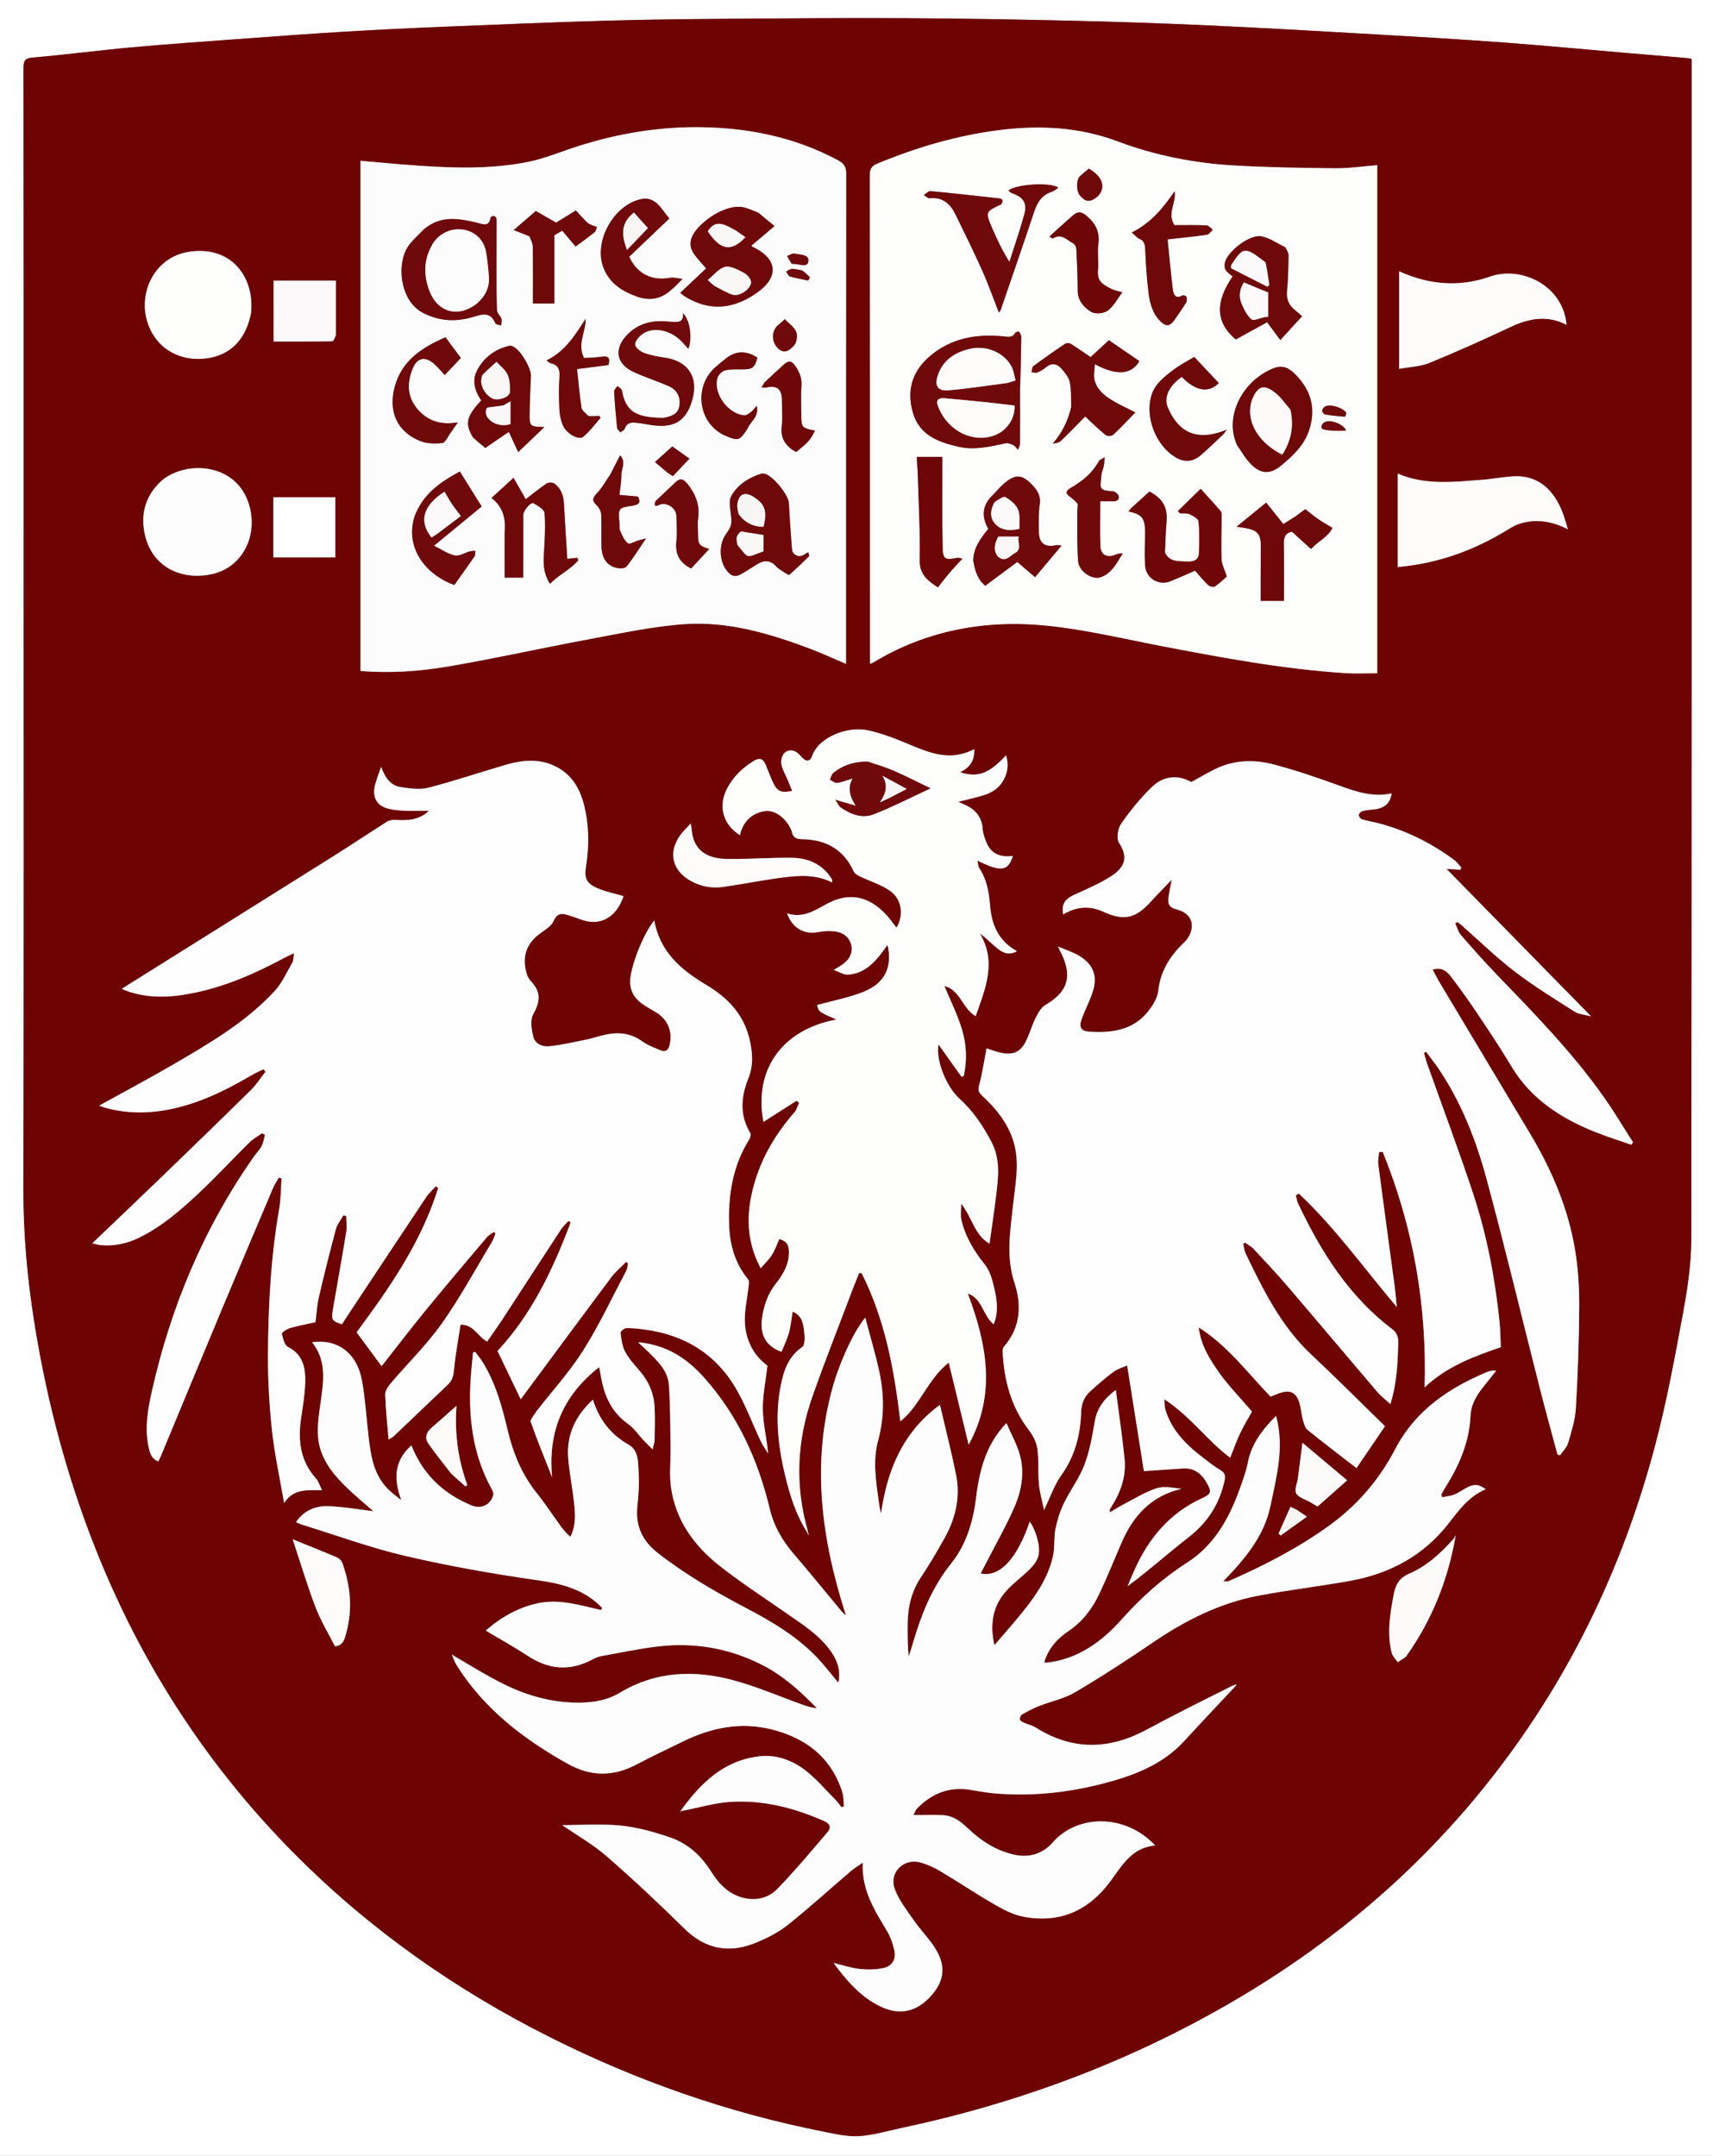 <?xml version="1.0" encoding="UTF-8"?>
<svg id="Layer_1" data-name="Layer 1" xmlns="http://www.w3.org/2000/svg" viewBox="0 0 1096 1380">
  <rect x="0" y="0" width="1096" height="1380" fill="#808080" stroke="none"/>
  <defs>
    <style>
      .cls-1 {
        fill: #fff;
      }

      .cls-2 {
        fill: #fdfcfc;
      }

      .cls-3 {
        fill: #f9f8f7;
      }

      .cls-4 {
        fill: #fbf9f9;
      }

      .cls-5 {
        fill: #6f0809;
      }

      .cls-6 {
        fill: #6e0303;
      }

      .cls-7 {
        fill: #70090b;
      }

      .cls-8 {
        fill: #fdfcfb;
      }

      .cls-9 {
        fill: #70090a;
      }

      .cls-10 {
        fill: #6e0506;
      }

      .cls-11 {
        fill: #fdfdfd;
      }

      .cls-12 {
        fill: #f8f6f5;
      }

      .cls-13 {
        fill: #6f0708;
      }

      .cls-14 {
        fill: #fefefd;
      }

      .cls-15 {
        fill: #fcfbfa;
      }

      .cls-16 {
        fill: #fefefe;
      }
    </style>
  </defs>
  <path class="cls-1" d="M609,1531H-350V-267H1448V1531H609M15.15,341.5c0,139.83,.18,279.65-.15,419.48-.07,28.55,2.42,56.7,6.88,84.84,6.7,42.26,16.87,83.6,31.18,123.92,29.32,82.6,74.28,155.48,136.22,217.63,47.81,47.97,102.52,86.41,163,116.76,55.89,28.05,114.4,48.48,175.79,60.53,7.29,1.43,14.82,3.2,22.1,2.7,9.16-.63,18.17-3.38,27.23-5.3,77.52-16.47,150.69-44.19,218.74-84.99,59.34-35.58,111.25-79.83,154.64-133.85,52.16-64.94,87.81-138.25,108.96-218.54,7.41-28.12,12.66-56.84,17.94-85.47,2.82-15.3,5.06-30.98,5.08-46.5,.31-249.82,.22-499.64,.22-749.46v-5.53c-1.41-.24-2.36-.48-3.32-.56-12.59-1.07-25.18-2.1-37.77-3.18-26.49-2.27-52.96-4.79-79.48-6.76-27.36-2.03-54.76-3.64-82.15-5.21-35.86-2.06-71.72-4.13-107.61-5.77-29.58-1.35-59.19-2.33-88.79-3.01-35.29-.81-70.59-1.4-105.89-1.57-37.65-.19-75.31,.11-112.97,.4-25.64,.2-51.29,.46-76.92,1.21-34.26,1-68.5,2.41-102.75,3.82-21.77,.9-43.54,1.95-65.29,3.25-22.57,1.36-45.13,3.05-67.68,4.7-22.55,1.65-45.1,3.19-67.62,5.25-21.18,1.93-42.28,4.71-63.46,6.55-5.08,.44-6.23,1.78-6.22,6.7,.15,99,.11,197.99,.11,297.99Z"/>
  <path class="cls-6" d="M15.15,341c0-99.5,.04-198.49-.11-297.49,0-4.92,1.14-6.26,6.22-6.7,21.18-1.84,42.28-4.62,63.46-6.55,22.51-2.05,45.07-3.59,67.62-5.25,22.55-1.65,45.11-3.34,67.68-4.7,21.75-1.31,43.52-2.36,65.29-3.25,34.24-1.41,68.49-2.82,102.75-3.82,25.63-.75,51.28-1.01,76.92-1.21,37.65-.29,75.31-.59,112.97-.4,35.3,.18,70.6,.77,105.89,1.57,29.61,.68,59.21,1.66,88.79,3.01,35.88,1.64,71.75,3.71,107.61,5.77,27.39,1.57,54.79,3.18,82.15,5.21,26.51,1.97,52.99,4.5,79.48,6.76,12.59,1.08,25.18,2.11,37.77,3.18,.96,.08,1.9,.32,3.32,.56v5.53c0,249.82,.09,499.64-.22,749.46-.02,15.51-2.25,31.19-5.08,46.5-5.28,28.62-10.53,57.35-17.94,85.47-21.16,80.29-56.81,153.6-108.96,218.54-43.39,54.02-95.29,98.27-154.64,133.85-68.05,40.8-141.21,68.53-218.74,84.99-9.06,1.92-18.07,4.67-27.23,5.3-7.27,.5-14.81-1.27-22.1-2.7-61.38-12.05-119.9-32.48-175.79-60.53-60.47-30.35-115.19-68.79-163-116.76-61.94-62.15-106.9-135.03-136.22-217.63-14.31-40.31-24.48-81.65-31.18-123.92-4.46-28.14-6.95-56.29-6.88-84.84,.32-139.83,.15-279.65,.15-419.98m501.8,640.64c.23,.3,.45,.61,.68,.91-.07-.66-.15-1.32-.39-2.73-8.45-29.01-7.03-57.8,2.94-86.06,8.36-23.7,17.64-47.08,26.53-70.6,1.06-2.8,2.26-5.55,3.4-8.32l1.51,.09c15.03,29.71,20.89,61.9,24.8,94.85,12.83-10.1,17.42-26.96,30.99-37.56,4.39,18.12,8.57,35.36,12.75,52.57,17.74-32.35,11.65-64.39-.54-96.76,9.28,3,9.49,13.93,16.54,19.67,3.24-7.87,2.13-15.46,.46-22.79-1.22-5.34-2.73-11.23-6.03-15.34-7-8.71-12.56-17.92-15.11-28.78-.66-2.81-.1-5.92-.1-10.32,7.11,8.92,8.53,20.18,18.14,25.6,1.44-10.37,2.91-20.05,4.09-29.77,1.45-11.87,3.15-23.71-2.74-35.13-5.39-10.45-11.88-19.98-20.61-27.91-8.4-7.64-15.28-24.65-13.4-34.68,5.22,7.33,10,14.04,14.78,20.75,.47-.26,.95-.51,1.42-.77,2.19-10.02,1.7-20.18-1.25-29.84-2.88-9.42-7.37-18.36-11.2-27.61,10.16,2.54,11.54,14.42,20.02,19.34,6.22-17.62,13.62-34.61,2.72-52.93,4.03,2.93,7.19,6.26,10.7,9.16,3.55,2.93,7.47,5.29,13,2.17-11.79-6.56-16.16-16.75-17.17-29.04-.69-8.42-2.02-16.77-6.92-24.08-.79-1.18-.75-2.91-1.21-4.88,15.14,7.52,19.7,6.88,22.68-2.99-7.32,.98-13.42-.83-16.61-7.97-1.33-2.98-2.51-6.24-2.74-9.44-.53-7.56-4.58-12.19-11.09-15.2-1.33-.61-2.68-1.19-4.52-2.01,5.78-1.48,11.07-2.63,16.24-4.2,5.38-1.64,10-4.62,12.76-9.7,2.66-4.9,3.44-10.07,1.62-15.87-10.93,11.84-18.08,14.45-29.4,10.84,5.94-2.9,9.45-7.18,8.98-14.77-15.09,8.04-28.53,2.47-42.17-3.27-8.34-3.51-16.93-6.83-25.73-8.78-12.79-2.83-31.47,4.07-35.84,16.45-1.31,3.71-3.81,3.73-6.42,.97-.69-.73-1.32-1.5-2.03-2.2-2.76-2.7-6.34-3.21-9.01-.94-1.67,1.42-2.67,4.94-2.26,7.2,.66,3.65,2.75,7.03,4.22,10.54,.92,2.21,1.8,4.43,2.74,6.75-6.95,1.38-9.35,.48-12-4.87-1.98-3.99-3.4-8.26-5.2-12.34-1.51-3.42-3.84-4.12-7.17-2.1-7.1,4.33-12.97,9.81-16.98,17.17-6.27,11.5-3.18,23.4,7.93,30.52,1.65-8.46,7.74-14.34,16-15.46,5.84-.79,12.41,3.52,16.11,10.61,.46,.88,.93,1.79,1.13,2.74,.79,3.67,2.88,4.59,6.65,4.64,15,.23,26.49,6.41,32.92,20.64,.65,1.43,2.61,2.48,4.19,3.25,6.35,3.08,13.36,5.16,19.05,9.14,7.67,5.38,8.99,15.82,4.14,23.6-1.46-1.91-2.81-3.76-4.24-5.54-11.73-14.53-25.59-17.87-40.7-9.48-7.81,4.33-15.34,9.14-25.12,5.85,3.4,9.55,11.03,13.74,20.1,11.97,3.38-.66,7-.85,10.41-.43,4.86,.6,8.89,3.05,10.43,8.07,1.5,4.89-.53,9.61-5.23,12.97-1.45,1.03-3.01,1.9-5.82,3.66,3.75,1.31,6.46,3.18,9.03,3.01,12.2-.81,18.83-9.79,25.42-19.09,3.28,14.01-1.64,24.58-15.22,30.02-9.54,3.83-19.86,5.73-29.86,8.5,1.02,4.33,1.1,4.4,12.35,9.3-34.45,6.36-53.07,31.81-46.72,65.51,7.34-4.68,14.27-9.1,21.21-13.52,.53,.42,1.06,.85,1.59,1.27-.91,2-1.41,4.35-2.79,5.94-11.36,13.02-20.27,27.46-25.31,44.04-5.66,18.61-6.51,37.06,3.54,55.95,2.7-3.14,5.36-5.62,7.23-8.59,1.98-3.14,3.2-6.76,4.74-10.13,4.34,1.37,5.8,3.24,6.05,7.39,.5,8.39-3.55,15.18-8.37,21.28-4.6,5.81-6.96,12.18-8.35,19.27-2.4,12.3,1.19,20.41,12.05,24.28,1.6-4.02,3.57-7.98,4.74-12.17,1.17-4.21,1.55-8.64,2.38-13.58,6.16,2.63,6.75,7.85,7.35,12.54,.43,3.39,.67,8.83-1.23,10.14-8.63,5.96-11.67,14.58-13.6,23.96-4.03,19.61-1.96,39.01,2.66,58.23,3.09,12.83,6.94,25.42,14.32,37.19m-226.96,77.69c-.25-.01-.5-.03-.74-.04,.16,.34,.31,.67,.56,1.72,.91,1.77,1.7,3.61,2.76,5.29,17.57,27.77,42.65,46.96,70.9,62.75,14.79,8.27,29.12,8.3,43.94,.49,9.82-5.18,19.87-9.92,29.85-14.8,18.12-8.85,36.96-12.72,56.92-7.67,21.89,5.54,37.9,17.9,45.06,40.01,.94,2.91,.73,6.18,1.06,9.29-.55,.15-1.1,.29-1.64,.44-1.18-1.49-2.23-3.12-3.56-4.46-6.28-6.35-12.13-13.27-19.1-18.77-8.65-6.82-19.03-10.65-30.21-9.28-22.54,2.77-37.33,17.17-50.29,34.81,.04,.2,.07,.41,.11,.61,.13-.03,.37-.05,.37-.09,.01-.23-.03-.46,.67-.27,10.36-2.07,20.64-5.31,31.08-5.96,20.86-1.28,40.74,3.84,59.84,12.24,4.24,1.86,4.54,4.46,2.19,7.22-10.55,12.36-20.98,24.87-32.31,36.5-4.94,5.08-12.11,7.28-19.78,5.88-10.58-1.92-17.23-8.97-22.55-17.43-6.35-10.09-14.85-17.76-25.94-21.57-10.24-3.52-20.93-6.54-31.65-7.64-12.67-1.3-25.58-.31-37.57-.31,9.28,6.42,19.64,12.28,28.45,19.94,17.05,14.84,33.56,30.34,49.66,46.21,13.62,13.43,28.89,16.13,46,9.08,7.13-2.94,14.29-6.57,20.28-11.34,13.89-11.08,27.06-23.07,40.58-34.63,1.9-1.63,4.11-2.89,7.45-5.21-.85,18.05,7.93,30.91,15.77,44.2,1.98,3.35,3.24,7.23,4.24,11.03,1.62,6.09-.82,10.95-6.89,12.24-4.91,1.05-10.22,1.09-15.25,.54-5.38-.59-10.63-2.38-16.58-3.81,8.58,11.58,17.44,21.84,30.12,27.9,12.32,5.89,23.35,3.36,32.61-7.22,8.64-9.87,9.31-19.7,1.51-31.33-3.88-5.78-8.84-10.82-12.8-16.55-4.49-6.49-9.6-12.93-12.28-20.18-3.84-10.41,5.6-19.83,16.22-17,4.42,1.18,8.77,3.12,12.71,5.46,11.69,6.96,23,14.57,34.78,21.37,5.8,3.34,12.08,6.67,18.54,7.9,23.59,4.5,42.15-3.9,56.28-23.28,7.18-9.86,13.63-21.09,28.21-22.27-19.46-20.72-50.01-19.77-65.51-2.04-6.67,7.63-15.62,10.26-25.79,7.71-11.27-2.82-20.6-8.97-28.83-16.86-4.45-4.26-9.25-7.77-15.47-8.2-6.15-.42-12.35-.09-19.18-.09,.8-1.45,1.33-3.2,2.46-4.35,9.15-9.3,20.06-13.87,33.27-11.9,5.25,.79,10.47,1.87,15.75,2.33,23.19,2.01,46.05-.2,68.58-5.92,19.99-5.07,39.02-11.94,53.49-27.74,10.67-11.65,21.54-23.13,32.8-35.06,.17-.35,.33-.69,.5-1.04-.64,.17-1.28,.35-2.64,.64-18.25,9.41-36.65,18.53-54.72,28.29-24.07,13-47.64,13.6-71.13-1.24-2.16-1.37-4.83-1.91-7.2-2.97-1.12-.5-2.72-1.14-2.98-2.04-.28-.95,.44-2.86,1.3-3.36,3.55-2.04,7.22-3.95,11.02-5.46,7.67-3.03,16.07-4.71,23.06-8.83,16.83-9.93,33.26-20.6,49.41-31.62,20.76-14.16,42.8-25.36,67.57-30.1,19.52-3.74,39.31-6.03,58.87-9.53,25.54-4.58,47.18-16.15,63.37-37,6.59-8.48,12.99-17.27,23.61-21.67-4.2-3.05-6.93-3.48-11.25-1.45-2.99,1.41-5.66,3.54-8.7,4.8-2.45,1.02-5.24,1.21-7.87,1.77-.22-.54-.44-1.07-.67-1.61,.77-1.4,1.48-2.83,2.33-4.18,8.98-14.2,15.64-29.22,16.4-46.32,.31-6.99,3.59-12.67,7.77-17.97,2.88-3.65,5.78-7.28,8.67-10.91-2.34-.23-4.13,.11-5.77,.8-24.76,10.38-46.02,24.7-58.91,49.47-10.11,19.42-24.11,35.74-41.97,48.7-20.12,14.6-42.06,25.82-64.73,35.77-.56,.25-1.32,.03-3.3,.03,14.05-14.57,26.21-28.89,30.26-48.6,3.85-18.76,8.98-37.23,3.52-57.23-9,8.95-15.84,18.04-18.11,30.03-.85,4.52-2.43,8.93-3.94,13.3-6.96,20.09-16.29,38.66-34.93,50.61-15.77,10.11-29.41,22.33-41.92,36.36-12.83,14.4-28.32,25.69-48.89,27.51,0,0-.34-.34-.28-1.08,2.69-8.46,8.23-14.4,15.58-19.33,8.73-5.85,14.94-14.26,19.39-23.69,5.01-10.61,9.41-21.51,14.04-32.3,7.47-17.41,19.03-30.22,38.48-34.77-5.4-.61-11.15-1.89-15.96-.32-7.43,2.43-14.25,6.75-21.28,10.38-2.81,1.45-5.47,3.17-8.49,4.94-.23-1.21-.32-1.39-.27-1.48,.39-.72,.77-1.45,1.21-2.14,6-9.33,9.48-19.52,8.36-30.62-1.46-14.56-3.66-29.05-5.6-44.03-7.03,5.21-11.94,11.25-13.47,20.12-1.62,9.41-3.27,19.01-6.64,27.87-3.27,8.58-9.08,16.16-13.1,24.5-2.51,5.22-4.31,10.93-5.45,16.61-1.1,5.46-.32,11.3-1.46,16.74-3.36,15.93-13.01,28.48-23.12,40.66-4.61,5.55-9.4,10.96-14.49,16.88-2.91-12.75-1.27-23.94,6.37-33.31,4.76-5.84,11.25-10.25,16.59-15.67,2.3-2.33,4.58-5.37,5.27-8.45,1.38-6.14-1.76-16.28-5.6-21.66-8.14,23.86-19.27,35.84-31.44,33.19,1.35-2.58,2.65-5.03,3.92-7.5,5.96-11.62,12.49-23,17.69-34.96,4.61-10.6,6.66-22.15,3.45-33.58-1.96-6.98-5.65-13.47-8.57-20.21-12.63,13.11-17.23,29.63-19.33,47.23-1.86,15.55-6.21,30.43-16.09,42.72-12.48,15.53-19.38,33.4-24.79,52.13-.72,2.5-1.59,4.97-2.39,7.45-.63-7.43-.72-14.58-.61-21.72,.16-10.66,2.67-20.55,8.77-29.58,5.2-7.69,9.84-15.77,14.42-23.85,7.25-12.79,10.75-26.52,7.82-41.13-2.97-14.82-6.75-29.48-10.35-44.95-23.95,17.65-33.74,41.9-37.69,69.46-.8-2.81-1.21-5.54-1.58-8.27-1.72-12.69-3.78-25.49-.35-38.08,4.03-14.82,4.01-29.59,.81-44.36-2.46-11.34-5.81-22.5-8.99-34.57-7.03,8.26-16.3,28.16-20.88,44.61-13.65,49.12-7.17,97.22,8.54,146.01-1.55-1.36-2.07-1.72-2.47-2.19-10.41-12.51-20.67-25.16-31.26-37.52-7.25-8.46-12.46-17.61-15.11-28.67-7.48-31.2-20.52-59.89-42.12-84-10.9-12.17-24.08-20.94-42.1-22.43,2.72,2.54,4.81,4.41,6.8,6.37,5.97,5.88,12.24,12,12.88,20.73,.98,13.38,.85,26.84,1.08,40.26,.15,8.61-.92,17.37,.32,25.81,3.04,20.76,14.71,36.92,30.72,49.6,13.65,10.81,28.36,20.3,42.65,30.29,10.62,7.43,21.77,14.24,29.3,25.22,4.02,5.86,6.03,12.21,4.42,19.61-4.78-5.69-8.98-11.27-13.77-16.27-13.06-13.62-29.17-23.08-45.66-31.73-19.74-10.35-38.91-21.52-56.45-35.29-9.49-7.45-14.17-17.17-12.79-29.64,.81-7.36,1.26-14.86,.8-22.23-.4-6.24,.12-13.54-6.6-17.36-11.33-6.45-18.67-15.96-22.65-28.68-11.34,10.42-16.98,22.7-15.81,37.56,.73,9.24,2.61,18.38,3.66,27.59,.83,7.32,1.56,14.72-2.23,22.64-2.64-2.16-4.72-4.72-6.65-7.38-4.98-6.86-9.59-14.01-14.91-20.6-9.59-11.89-15.12-25.54-18.62-40.18-3.63-15.18-7.67-30.21-16.01-43.64-1.43-2.3-3.19-4.38-4.8-6.57-.46,.14-.92,.28-1.38,.42-.42,4.52-.89,9.04-1.26,13.56-2.08,25.77,.5,50.71,13.22,73.84,.6,1.09,1.26,2.55,1.01,3.63-1.44,6.22-7.44,9.27-13.45,7.01-1.08-.41-2.13-.9-3.19-1.38-16.73-7.55-28.8-19.67-35.78-37.22-11.39,10.16-11.26,21.91-6.5,34.99-4.43-3.3-8.62-6.6-11.7-10.72-6.35-8.51-7.91-18.79-9.12-29.03-1.42-12.02-2.14-24.16-4.19-36.08-3.1-18.05-15.43-27.47-32.09-25.19,8.92,11.03,7.6,23.49,5.82,36.19-1.17,8.32-2.66,16.87-1.9,25.12,1.09,11.8,8.01,21.38,16.18,29.62,6.57,6.64,13.88,12.55,19.16,17.26-8.27-.99-18.54-2.86-28.86-3.25-8.08-.3-15.52,2.64-20.7,10.22,1.63,.67,2.78,1.25,3.99,1.63,22.1,6.81,43.92,14.85,66.39,20.07,28.02,6.51,56.47,11.49,84.96,15.56,13.56,1.94,25.91,5.01,36.54,13.74,1.44,1.19,2.73,2.56,4.09,3.85-.2,.47-.39,.95-.59,1.42-13.03-2.91-25.98-7.12-39.46-4.55-13.56,2.58-24.97,9.44-34.42,17.69,9.04,5.4,18.39,10.59,27.32,16.41,13.51,8.8,27.12,9.6,41.29,1.9,1.72-.93,3.65-1.66,5.57-2.01,11.88-2.15,23.72-4.68,35.68-6.11,23.65-2.83,46.29,1.03,67.57,12.03,13.24,6.85,24.12,16.7,34.53,27.44-2.97-.21-5.69-.97-8.35-1.92-14.93-5.34-29.58-11.73-44.84-15.87-25.13-6.83-49.89-5.98-73.06,8-7.52,4.54-16.09,6.1-24.81,6.26-17.44,.31-33.88-4.18-49.33-11.82-11.1-5.49-21.64-12.11-32.55-18.78m388.04-453.21c-.26,.06-.52,.12-.78,.18,.2,.28,.41,.56,.69,1.57,8.91,15.91,6.66,26.44-8.83,35.52-2.71,1.59-4.6,5.11-6.1,8.12-2.35,4.72-3.79,9.89-6.08,14.64-3.44,7.12-7.99,9.31-15.85,7.8-3.32-.64-6.5-1.95-9.54-2.9-1.53,7.97-2.67,15.87-4.71,23.52-.84,3.13-.36,4.68,1.84,6.7,8.8,8.06,16.2,17.19,19.94,28.76,4.41,13.65,1.43,27.32-.04,40.99-1.79,16.74-4.74,33.22,.88,50.2,4.65,14.05,3.97,28.57-6.78,40.76-.64,.73-.85,2.08-.81,3.12,.84,18.26,5.33,35.25,16.65,50.12,2.62,3.44,4.96,7.75,5.55,11.93,1.05,7.52,.34,15.27,1.02,22.86,.47,5.29,2.03,10.48,3.28,16.55,4-8.27,6.47-15.83,10.88-21.99,8.8-12.3,12.4-25.9,12.86-40.6,.16-5.33,1.86-9.79,5.73-13.28,4.81-4.33,9.65-8.68,14.86-12.5,2.82-2.07,6.42-3.05,8.88-4.17,3.63,22.9,7.17,45.27,10.71,67.64,8.1-.55,16.5-1.09,24.9-1.69,7.25-.52,11.96,3.23,15.31,9.12,3.33,5.87,3.03,7.19-3.16,10.03-20.41,9.35-33.76,25.29-42.84,45.3-1.63,3.6-3.12,7.27-4.67,10.9,13.59-10.02,25.84-21.07,38.85-31.15,11.98-9.28,19.63-20.79,23.03-35.47,.81-3.49,.99-5.67-2.48-7.71-4-2.34-7.65-5.3-11.35-8.13-10.73-8.2-20.06-17.54-23.96-31.01-.43-1.48-.3-3.12-.55-6.21,16.84,11,27.46,26.47,42.16,37.45,2.21-5.48,4.05-10.78,6.44-15.81,2.41-5.06,5.37-9.85,7.52-13.73-7.25-8.48-14.84-16.21-21.04-24.92-6.11-8.58-11.77-17.72-13.04-28.96,18.44,11.67,31.23,28.97,45.99,44.36,1.9-.77,3.69-1.58,5.53-2.24,6.92-2.48,10.93-.62,12.97,6.34,1.02,3.48,1.22,7.19,2.17,10.69,.62,2.28,1.34,5.09,3,6.44,9.99,8.13,20.28,15.9,31.32,24.46,6.33-9.3,12.34-18.12,18.24-26.79-16.23-15.82-31.38-31.06-47.06-45.73-19.4-18.15-30.81-41.35-42.08-64.7-.92-1.92-1.1-4.19-1.63-6.3l1.2-.8c1.81,1.29,3.89,2.33,5.38,3.92,7.38,7.9,14.8,15.78,21.83,23.99,19.15,22.38,38.08,44.95,57.2,67.36,2.38,2.79,5.36,5.05,8.61,8.06,4.23-13.58,4.71-26.46,5.02-39.41,.09-3.84-1-6.39-4.11-8.75-27.65-20.99-45.39-49.44-60-80.21-.77-1.61-.95-3.5-1.41-5.26,.62-.38,1.25-.75,1.87-1.13,23.19,21.68,41.57,47.69,62.75,72.63-.52-5.06-.81-9-1.33-12.9-3.51-26.14-7.11-52.27-10.54-78.43-.33-2.54,.33-5.21,.53-7.82,.78-.05,1.55-.1,2.33-.15,19.53,48.07,28.36,98.19,26.83,150.76,14.17-13.47,31.36-19.75,48.78-25.76-.27-5.54-.28-11.02-.85-16.44-2.87-27.59-7.99-54.8-16.66-81.13-9.24-28.1-19.71-55.79-29.6-83.67-.83-2.35-1.41-4.79-2.11-7.18,.45-.22,.9-.44,1.35-.66,2.72,3.67,5.59,7.24,8.14,11.02,14.61,21.68,23.97,45.81,30.7,70.76,12.05,44.68,22.83,89.7,34.23,134.55,3.53,13.86,7.36,27.65,11.06,41.47l1.62,.48c1.77-2.59,4.33-4.94,5.17-7.8,2.13-7.28,4.53-14.72,4.96-22.2,1.27-21.75,2.05-43.55,2.18-65.33,.07-11.91-.69-23.98-2.61-35.72-4.38-26.78-14.88-51.4-28.76-74.62-19.34-32.33-38.7-64.64-58.02-96.97-1.55-2.6-2.89-5.33-4.46-8.24,6.24-1.95,9.55,1.6,12.16,5.02,6.44,8.45,12.53,17.17,18.44,26,6.83,10.2,13.57,20.48,19.89,31.01,12.71,21.18,32.19,33.5,54.43,42.25,7.31,2.88,14.82,5.24,22.24,7.83,.38-.51,.76-1.02,1.14-1.53-6.24-9.7-12.14-19.65-18.78-29.07-20.03-28.4-44.29-53.15-68.3-78.1-7.96-8.27-15.6-16.85-23.11-25.52-1.79-2.06-2.49-5.06-3.7-7.62,.49-.24,.98-.48,1.47-.72,.77,.58,1.58,1.11,2.31,1.75,11.37,9.99,22.25,20.63,34.24,29.83,12.2,9.36,25.38,17.45,38.36,25.74,2.71,1.73,6.42,1.91,10.64,3.08-31.32-31.94-61.56-62.78-92.63-94.46,4.03,.28,6.48,.45,8.94,.62,.21-.46,.42-.92,.63-1.38-1.62-1.72-3.03-3.75-4.9-5.13-14.7-10.8-30.79-18.77-48.49-23.35-3.36-.87-6.83-1.39-10.14-2.42-.97-.3-2.2-1.86-2.14-2.76,.06-.94,1.41-2.3,2.43-2.56,2.56-.65,5.25-.81,7.89-1.13,6.28-.78,9.85-4,10.76-10.16-11.81,2.63-22.52-.97-33.37-4.9-13.81-5-27.75-9.81-41.93-13.55-12.52-3.31-25.35-3.11-37.41,2.76-5.18,2.52-10.15,5.49-15.55,8.44-8.77-4.92-17.92-3.9-25.24,3.15-7.35,7.08-13.88,15.19-19.73,23.58-2.11,3.03-3.1,9.39-1.33,12.11,5.79,8.91,4.19,15.28-4.5,21.07-7.49,4.98-15.99,8.49-24.22,12.28-6.03,2.78-8.22,6.03-7,12.53,8.26-4.97,16.64-5.83,25.58-1.76,13.54,6.17,20.87,4.32,30.85-6.79,3.89-4.33,8.03-8.44,13.03-13.68-.88,4.74-1.53,7.81-2,10.92-.59,3.97-.01,6.8,4.91,8.03,7.44,1.86,10.89,6.52,9.78,12.79-.51,2.87-2.2,6.01-4.31,8.02-9.07,8.62-15.53,18.27-16.94,31.22-.48,4.45-3.27,9.08-6.1,12.78-9.66,12.62-23.57,14.48-38.12,13.54-5.41-.35-6.75-3.05-4.78-8.36,2.07-5.58,4.87-10.9,6.78-16.52,3.62-10.63,.66-18.45-9.03-24.01-3.7-2.12-7.86-3.44-12.27-5.43m-334.85,297.59c-1.21,2.22-3.96,4.98-3.4,6.58,4.18,11.92,9.02,23.61,13.65,35.38-2.78-28.99,6.82-52.33,30.16-70.51,.56,3.07,.96,5.36,1.39,7.63,2.21,11.62,6.98,21.58,17.04,28.72,3.83,2.72,6.61,6.92,9.9,10.42,1.61,1.7,3.29,3.33,5.82,5.87,.68-3.01,1.3-4.55,1.33-6.09,.12-6.64,.25-13.29,.02-19.93-.3-8.89-3.35-16.79-9.13-23.64-3.43-4.06-7.19-8.02-9.7-12.62-1.95-3.58-2.46-8.05-3.01-12.2-.12-.93,2.25-3.08,3.54-3.13,3.78-.14,7.61,.36,11.4,.85,25.82,3.3,46.11,15.63,59.18,38.25,6.09,10.54,10.34,22.13,15.56,33.17,1.32,2.8,3.17,5.35,4.78,8.01-.86-9.65-3.21-18.73-3.39-27.85-.18-9.09,1.8-18.23,2.95-28.39-8.83-6.45-14.35-16.65-14.48-29.12-.07-7.2,1.63-14.42,2.43-21.63,.17-1.49,.46-3.53-.32-4.48-8.3-10.07-11.71-21.89-12.16-34.56-.69-19.55,2.35-38.34,13.03-55.28,.64-1.02,1.04-2.96,.51-3.84-6.92-11.43-5.98-23.11-1.27-34.87,3.5-8.73,2.79-17.3,.53-26.21-4.01-15.84-14.55-26.08-27.93-34.04-15.95-9.48-29.23-21.08-32.81-40.96-6.78,8.57-13.33,25.22-15.02,35.07-1.43,8.32,1.28,14.3,8.04,18.78,2.49,1.65,5.07,3.17,7.66,4.66,7.98,4.62,11.32,12.49,9.13,21.34-.74,2.97-2.49,4.58-5.36,3.44-4.27-1.7-8.69-3.42-12.38-6.05-7.08-5.04-14.68-5.85-22.79-4.21-4.37,.88-8.61,2.42-12.98,3.31-7.77,1.59-15.55,3.32-23.42,4.21-4.45,.5-9.2-1.52-10.32-6.15-1.11-4.6-2.08-10.62-.04-14.32,4.64-8.41,5-14.28-1.44-21.14-1.3-1.38-2.31-3.27-2.83-5.1-2.78-9.92-.6-18.33,7.79-24.85,3.4-2.64,7.9-5,9.5-8.56,2.48-5.54,5.61-5.12,9.89-3.64,2.19,.75,4.44,1.34,6.57,2.21,13.51,5.5,23.9-1.26,28.35-14.54-5.5-1.62-11.24-2.74-16.49-4.99-7.29-3.13-8.78-6.37-7.53-14.21,1.82-11.43,1.98-22.85-.18-34.21-2.12-11.2-6.15-21.55-16.35-27.96-11.12-6.98-23.11-6.14-35.07-2.64-16.47,4.82-32.74,10.34-49.35,14.61-5.52,1.42-11.88,.47-17.71-.41-6.25-.94-9.87-5.72-12.53-12.95-1.7,5.14-3.31,8.77-4.08,12.58-1.53,7.6,1.83,12.64,9.39,14.36,3.21,.73,6.56,1.01,9.87,1.12,5.12,.18,10.25,.05,15.47,.05-5.97,5.8-13.35,6.38-21.16,5.84-1.93-.13-4.24,.26-5.84,1.26-11.25,7.07-22.27,14.49-33.52,21.56-45.39,28.51-90.84,56.93-136.13,85.29,.42,.19,1.39,.7,2.41,1.08,14.55,5.44,29.35,4.53,44.16,1.46,20.63-4.28,39.65-12.75,58.09-22.68,1.49-.8,3.05-1.47,5.61-2.68-.45,2.81-.27,4.63-1.02,5.92-3.62,6.25-6.6,13.17-11.41,18.38-18.04,19.54-40.8,32.91-63.49,46.17-15.98,9.34-32.35,18-48.77,27.1,1.31,.49,2.36,.98,3.47,1.29,16.11,4.53,32.21,3.77,48.23-.42,16.32-4.27,31.24-11.73,45.69-20.26,2.46-1.45,5.11-2.59,7.67-3.87l1.4,1.54c-3.07,3.91-5.77,8.21-9.28,11.68-18.48,18.23-37.12,36.3-55.8,54.34-14.95,14.43-30.02,28.74-45.85,43.88,2.55,.56,3.89,1,5.25,1.12,8.64,.81,16.77-.89,24.58-4.68,14.42-7,26.38-17.36,37.9-28.15,11.3-10.57,21.81-21.97,32.83-32.85,2.37-2.34,5.42-3.98,8.15-5.94,.62,.39,1.24,.77,1.87,1.16-.72,2.44-1.11,5.06-2.26,7.28-1.2,2.32-3.21,4.22-4.74,6.39-32.1,45.74-53.33,96.25-65.48,150.62-2.52,11.27-4.58,22.87-2.21,34.57,.81,3.99,1.57,8.18,6.38,10.08,.71-1.52,1.38-2.81,1.94-4.15,12.89-31.02,25.7-62.06,38.66-93.05,10.91-26.1,21.96-52.14,33.01-78.18,.94-2.22,2.38-4.23,3.59-6.34,.58,.21,1.16,.42,1.73,.63-.49,6.54-.44,13.18-1.56,19.61-5.4,31.07-7.03,62.43-7.16,93.85-.07,16.1,.89,32.28,2.63,48.29,1.62,14.92,4.89,29.66,7.69,45.98,6.14-9.41,14.7-8.18,24.27-8.26-1.59-3.15-2.29-5.68-3.85-7.43-9.96-11.1-11.68-24.12-9.6-38.23,1.14-7.71,2.48-15.46,2.69-23.22,.26-9.16-1.26-17.76-10.96-22.73-2.28-1.17-3.38-5.48-3.96-8.54-.17-.88,3.25-3.01,5.3-3.61,5.21-1.52,10.58-2.5,16.2-3.77,.66-5.13,.92-10.63,2.14-15.91,3.39-14.63,7.04-29.2,10.94-43.7,.84-3.13,3.16-5.86,4.8-8.78,.61,.16,1.23,.33,1.84,.49,0,3.51,.48,7.1-.08,10.52-2.66,16.35-5.66,32.64-8.43,48.97-1.2,7.07-.78,7.63,5.73,9.75,2.3-3.52,4.64-7.12,7.02-10.71,15.69-23.67,31.36-47.36,47.14-70.97,1.64-2.46,3.99-4.45,6.01-6.66,.48,.37,.96,.74,1.45,1.12-10.77,34.74-31.27,64.12-52.22,92.37,5.51,7.48,10.68,14.49,15.99,21.69,9.14-11.61,18.51-23.9,28.29-35.86,12.85-15.71,25.99-31.18,39.1-46.67,1.2-1.41,3.03-2.29,4.57-3.41,.3,.35,.61,.69,.91,1.04-.73,1.8-1.24,3.74-2.23,5.38-10.53,17.46-20.26,35.51-32.01,52.11-9.66,13.65-21.82,25.51-32.71,38.31-1.72,2.02-3.68,4.82-3.61,7.2,.29,9.41,1.34,18.81,2.16,28.82,1.5-.91,2.44-1.27,3.12-1.92,11.7-11.11,23.36-22.24,35.03-33.38,2.95-2.82,3.48-6.27,3.85-10.29,.86-9.31,2.65-18.54,4.07-27.89,8.52-.21,10.98,7.68,17.03,10.81,3.3-4.78,6.78-9.63,10.04-14.61,12.44-19.04,24.78-38.14,37.24-57.17,1.32-2.01,3.19-3.66,4.8-5.48,.46,.36,.92,.72,1.38,1.07-11.37,30.1-25,58.94-46.83,82.2,5.17,10.75,9.96,20.72,14.86,30.9,1.18-1.58,2.24-3.01,3.3-4.44,18.22-24.58,36.38-49.2,54.73-73.69,2.68-3.58,6.24-6.51,9.4-9.74,.42,.29,.85,.59,1.27,.88-.34,1.54-.36,3.26-1.07,4.61-9.04,17.12-17.27,34.75-27.57,51.08-8.66,13.72-19.77,25.89-30.24,39.31m213.81-525.2v46.36c.86-.25,1.19-.27,1.43-.43,34.49-21.02,72.35-27.92,111.84-23.91,24.47,2.48,48.61,8.31,72.84,12.97,39.27,7.54,78.55,14.92,118.54,17.43,6.59,.41,13.23,.06,20.03,.06V105.74c-9.3,.72-18.26,2.07-27.2,1.98-21.78-.21-43.59-.56-65.33-1.85-25.24-1.5-50.02-6.49-73.68-15.35-24.54-9.18-49.63-10.44-75.07-7.31-27.23,3.35-53.41,11.04-78.78,21.55-3.73,1.55-4.74,3.38-4.74,7.27,.12,88.49,.09,176.98,.09,266.47m-15.39-5c0-87.48-.03-174.96,.1-262.44,0-4.28-1.45-6.41-5.12-8.39-27.02-14.57-56.12-20.61-86.48-21.22-27.41-.55-54.16,3.86-80.27,12.2-10.71,3.42-21.2,7.92-32.15,10.07-26.66,5.23-53.63,3.65-80.53,1.51-8.75-.7-17.49-1.53-26.34-2.32V429.49c19.07,1.59,37.71,.24,56.01-2.86,29.68-5.02,59.09-11.66,88.7-17.15,20.68-3.84,41.39-8.41,62.28-9.94,28.2-2.06,55.11,6.01,81.31,15.9,7.49,2.82,14.75,6.23,22.48,9.52,0-17.17,0-33.82,0-51.46m408.85-66.52c-18.78,1.4-37.64,3.97-55.68-3.85v59.82c25.97-2.25,49.33-10.83,71.05-24.26,2.37-1.47,4.91-2.85,7.56-3.63,10.48-3.07,20.47-1.39,30.37,3.76-1.64-5.67-3.25-11.24-5.89-16.27-6.32-12.05-16.11-18.76-30.22-17.57-5.45,.46-10.86,1.31-17.2,2m3.95-130.1c-19.86,7.21-39.32,5.51-58.66-3.19v62.43c6.83-1.27,13.52-1.43,19.3-3.8,17.59-7.21,34.95-15.01,52.16-23.09,11.85-5.56,23.49-7.59,35.67-1.33-2.07-24.79-28.16-37.53-48.46-31.02M103.35,307.8c-9.83,8.94-13.29,20.27-10.9,32.96,4.25,22.58,24.29,31.14,43.66,26.64,19.08-4.43,29.18-24.35,23.38-44.15-7.91-27.03-40.2-28.78-56.14-15.45m57.46-107.84c2.23-23.65-13.82-43.38-40.84-38.58-24.1,4.28-35.02,33.24-21.16,54.06,7.56,11.35,21.8,16.58,36.51,13.41,13.53-2.92,22.4-12.78,25.48-28.89m372.12,364.92c-.17-.78-.13-1.69-.53-2.32-5.82-9.32-14.84-13.29-25.24-13.46-13.8-.22-27.62,.92-41.42,.75-13.18-.17-22.22-5.38-23.06-19.88-.03-.6-.2-1.19-.49-2.85-2.58,2.84-4.73,4.85-6.46,7.18-8.14,10.99-5.67,22.74,6.29,29.48,6.56,3.7,13.78,5,21.19,3.92,12.96-1.89,25.81-4.5,38.8-6.11,10.2-1.26,20.58-1.87,30.92,3.29M215.01,214.27v-34.63h-39.85v38.96c12.66,0,25.12,.06,37.57-.15,.77-.01,1.52-2.11,2.27-4.18m-40.05,131.22v11.32h39.68v-38.51h-39.68v27.2M930.56,985.01c-8.11,9.16-17.12,17.47-28.37,22.29-6.5,2.79-8.8,7.16-9.94,13.26-2.34,12.42-4.49,24.87-1.3,37.43,.55,2.18,2.51,4,3.82,5.99,1.95-1.38,4.46-2.37,5.77-4.21,16.38-23.09,26.56-48.82,31.42-77.1-.31,.6-.61,1.2-1.4,2.34m-715.81,68.92c5.37-.67,6.02-5.41,7.02-9.11,4.09-15.06,2.56-29.95-2.66-44.5-.51-1.43-2.15-2.87-3.61-3.49-9.06-3.85-18.22-7.47-28.11-11.48,4.81,14.51,9.11,28.9,14.41,42.91,3.31,8.74,8.14,16.91,12.95,25.68m624.75-91.93c1.25,.73,2.51,1.46,4,2.33,6.26-5.54,12.41-10.98,18.94-16.76-9.76-8.2-18.77-15.77-28.62-24.04-1.04,8.16-1.94,15.34-2.88,22.51-.44,3.37-2.43,7.54-1.11,9.88,1.53,2.72,5.92,3.83,9.67,6.07m-550.48-18.52l8.9,7.97c.43-.28,.86-.56,1.29-.83-5.94-16.12-8.26-32.78-6.98-50.76-5.99,5.29-10.9,9.75-15.94,14.05-3.59,3.06-4.58,6.63-1.85,10.47,4.5,6.34,9.37,12.41,14.58,19.1m540.97,22.81c-1.25-.56-2.5-1.12-3.89-1.74-2.67,6.05-5.12,11.59-7.58,17.14,.44,.41,.88,.82,1.32,1.23,5.48-3.93,10.96-7.86,16.83-12.08-2.56-1.69-4.34-2.87-6.69-4.54Z"/>
  <path class="cls-16" d="M678.49,606.42c3.95,1.69,8.11,3.01,11.81,5.13,9.69,5.56,12.65,13.38,9.03,24.01-1.91,5.63-4.72,10.94-6.78,16.52-1.97,5.31-.64,8.02,4.78,8.36,14.55,.94,28.47-.92,38.12-13.54,2.83-3.7,5.62-8.33,6.1-12.78,1.41-12.95,7.86-22.59,16.94-31.22,2.11-2.01,3.8-5.15,4.31-8.02,1.11-6.26-2.33-10.93-9.78-12.79-4.92-1.23-5.5-4.06-4.91-8.03,.46-3.1,1.12-6.18,2-10.92-5.01,5.24-9.14,9.35-13.03,13.68-9.98,11.11-17.31,12.96-30.85,6.79-8.95-4.08-17.32-3.21-25.58,1.76-1.22-6.5,.98-9.75,7-12.53,8.22-3.79,16.73-7.3,24.22-12.28,8.69-5.79,10.29-12.16,4.5-21.07-1.77-2.72-.78-9.08,1.33-12.11,5.85-8.39,12.38-16.5,19.73-23.58,7.32-7.05,16.47-8.07,25.24-3.15,5.4-2.95,10.37-5.92,15.55-8.44,12.06-5.87,24.88-6.07,37.41-2.76,14.18,3.74,28.12,8.55,41.93,13.55,10.85,3.93,21.55,7.52,33.37,4.9-.91,6.16-4.47,9.38-10.76,10.16-2.64,.33-5.33,.48-7.89,1.13-1.02,.26-2.37,1.62-2.43,2.56-.06,.9,1.17,2.46,2.14,2.76,3.31,1.03,6.77,1.55,10.14,2.42,17.7,4.58,33.79,12.55,48.49,23.35,1.88,1.38,3.28,3.4,4.9,5.13-.21,.46-.42,.92-.63,1.38-2.46-.17-4.91-.34-8.94-.62,31.07,31.68,61.31,62.52,92.63,94.46-4.23-1.17-7.93-1.35-10.64-3.08-12.98-8.29-26.17-16.38-38.36-25.74-11.98-9.2-22.86-19.83-34.24-29.83-.72-.63-1.54-1.17-2.31-1.75-.49,.24-.98,.48-1.47,.72,1.2,2.57,1.91,5.56,3.7,7.62,7.52,8.67,15.16,17.26,23.11,25.52,24.01,24.95,48.27,49.7,68.3,78.1,6.64,9.42,12.54,19.36,18.78,29.07-.38,.51-.76,1.02-1.14,1.53-7.42-2.6-14.93-4.96-22.24-7.83-22.24-8.76-41.72-21.07-54.43-42.25-6.32-10.53-13.06-20.8-19.89-31.01-5.91-8.83-12-17.56-18.44-26-2.61-3.43-5.92-6.97-12.16-5.02,1.57,2.91,2.91,5.64,4.46,8.24,19.32,32.33,38.68,64.64,58.02,96.97,13.89,23.22,24.38,47.84,28.76,74.62,1.92,11.74,2.68,23.81,2.61,35.72-.13,21.78-.91,43.58-2.18,65.33-.44,7.48-2.83,14.92-4.96,22.2-.84,2.86-3.39,5.22-5.17,7.8l-1.62-.48c-3.7-13.82-7.53-27.61-11.06-41.47-11.41-44.85-22.19-89.87-34.23-134.55-6.73-24.94-16.09-49.08-30.7-70.76-2.55-3.78-5.42-7.35-8.14-11.02-.45,.22-.9,.44-1.35,.66,.7,2.4,1.27,4.83,2.11,7.18,9.9,27.88,20.36,55.57,29.6,83.67,8.66,26.33,13.78,53.54,16.66,81.13,.56,5.42,.58,10.9,.85,16.44-17.42,6.01-34.61,12.29-48.78,25.76,1.53-52.58-7.3-102.69-26.83-150.76-.78,.05-1.55,.1-2.33,.15-.2,2.61-.87,5.28-.53,7.82,3.42,26.15,7.03,52.29,10.54,78.43,.52,3.91,.82,7.84,1.33,12.9-21.18-24.94-39.56-50.95-62.75-72.63-.62,.38-1.25,.75-1.87,1.13,.46,1.76,.64,3.65,1.41,5.26,14.61,30.77,32.35,59.22,60,80.21,3.11,2.36,4.2,4.91,4.11,8.75-.3,12.94-.79,25.82-5.02,39.41-3.25-3.01-6.24-5.28-8.61-8.06-19.12-22.41-38.05-44.98-57.2-67.36-7.03-8.21-14.45-16.08-21.83-23.99-1.49-1.59-3.57-2.63-5.38-3.92l-1.2,.8c.53,2.11,.7,4.38,1.63,6.3,11.26,23.35,22.67,46.55,42.08,64.7,15.68,14.67,30.82,29.91,47.06,45.73-5.9,8.67-11.91,17.49-18.24,26.79-11.05-8.56-21.33-16.33-31.32-24.46-1.66-1.35-2.38-4.16-3-6.44-.95-3.5-1.15-7.21-2.17-10.69-2.04-6.96-6.05-8.82-12.97-6.34-1.84,.66-3.63,1.46-5.53,2.24-14.76-15.39-27.55-32.69-45.99-44.36,1.27,11.23,6.94,20.38,13.04,28.96,6.2,8.71,13.78,16.44,21.04,24.92-2.15,3.89-5.11,8.68-7.52,13.73-2.4,5.03-4.24,10.33-6.44,15.81-14.7-10.98-25.33-26.45-42.16-37.45,.25,3.09,.12,4.73,.55,6.21,3.9,13.47,13.23,22.81,23.96,31.01,3.7,2.83,7.35,5.79,11.35,8.13,3.48,2.04,3.29,4.22,2.48,7.71-3.4,14.69-11.05,26.19-23.03,35.47-13.01,10.08-25.26,21.14-38.85,31.15,1.55-3.64,3.04-7.3,4.67-10.9,9.08-20.01,22.44-35.95,42.84-45.3,6.2-2.84,6.5-4.15,3.16-10.03-3.35-5.89-8.06-9.64-15.31-9.12-8.4,.6-16.8,1.14-24.9,1.69-3.54-22.38-7.09-44.74-10.71-67.64-2.46,1.12-6.07,2.1-8.88,4.17-5.21,3.82-10.05,8.17-14.86,12.5-3.87,3.49-5.57,7.95-5.73,13.28-.45,14.7-4.06,28.3-12.86,40.6-4.41,6.17-6.88,13.72-10.88,21.99-1.24-6.07-2.8-11.26-3.28-16.55-.68-7.6,.03-15.34-1.02-22.86-.59-4.18-2.93-8.49-5.55-11.93-11.32-14.86-15.81-31.86-16.65-50.12-.05-1.04,.16-2.4,.81-3.12,10.75-12.19,11.43-26.7,6.78-40.76-5.62-16.98-2.67-33.46-.88-50.2,1.46-13.68,4.45-27.34,.04-40.99-3.74-11.57-11.14-20.7-19.94-28.76-2.21-2.02-2.68-3.57-1.84-6.7,2.04-7.65,3.18-15.55,4.71-23.52,3.04,.94,6.23,2.26,9.54,2.9,7.86,1.51,12.41-.67,15.85-7.8,2.3-4.75,3.73-9.92,6.08-14.64,1.5-3.01,3.39-6.53,6.1-8.12,15.49-9.07,17.73-19.61,8.95-36.05,.13-.54,.43-.91,.43-.91Z"/>
  <path class="cls-11" d="M436.02,1159.02c12.41-17.56,27.2-31.96,49.74-34.73,11.17-1.37,21.56,2.46,30.21,9.28,6.97,5.49,12.82,12.42,19.1,18.77,1.33,1.35,2.38,2.97,3.56,4.46,.55-.15,1.1-.29,1.64-.44-.32-3.11-.12-6.38-1.06-9.29-7.16-22.11-23.16-34.47-45.06-40.01-19.96-5.05-38.8-1.18-56.92,7.67-9.98,4.88-20.03,9.62-29.85,14.8-14.82,7.81-29.15,7.78-43.94-.49-28.25-15.79-53.34-34.98-70.9-62.75-1.06-1.67-1.84-3.52-2.7-5.75,.06-.46,.26-.67,.26-.67,10.79,6.11,21.33,12.73,32.43,18.22,15.46,7.64,31.89,12.14,49.33,11.82,8.72-.16,17.29-1.72,24.81-6.26,23.18-13.98,47.93-14.83,73.06-8,15.26,4.15,29.9,10.53,44.84,15.87,2.65,.95,5.38,1.7,8.35,1.92-10.41-10.74-21.29-20.59-34.53-27.44-21.28-11-43.92-14.85-67.57-12.03-11.97,1.43-23.81,3.96-35.68,6.11-1.92,.35-3.85,1.07-5.57,2.01-14.17,7.7-27.78,6.9-41.29-1.9-8.94-5.82-18.28-11.01-27.32-16.41,9.45-8.26,20.86-15.11,34.42-17.69,13.49-2.57,26.43,1.65,39.46,4.55,.2-.47,.39-.95,.59-1.42-1.36-1.29-2.65-2.66-4.09-3.85-10.63-8.73-22.98-11.8-36.54-13.74-28.49-4.07-56.94-9.04-84.96-15.56-22.47-5.22-44.29-13.26-66.39-20.07-1.21-.37-2.36-.96-3.99-1.63,5.18-7.58,12.62-10.52,20.7-10.22,10.32,.38,20.59,2.26,28.86,3.25-5.28-4.72-12.59-10.63-19.16-17.26-8.17-8.25-15.09-17.83-16.18-29.62-.76-8.25,.73-16.8,1.9-25.12,1.78-12.7,3.1-25.16-5.82-36.19,16.66-2.28,28.99,7.14,32.09,25.19,2.04,11.91,2.77,24.05,4.19,36.08,1.21,10.25,2.77,20.52,9.12,29.03,3.08,4.12,7.26,7.42,11.7,10.72-4.75-13.09-4.89-24.83,6.5-34.99,6.98,17.55,19.05,29.66,35.78,37.22,1.06,.48,2.11,.97,3.19,1.38,6.01,2.25,12.02-.79,13.45-7.01,.25-1.08-.41-2.55-1.01-3.63-12.72-23.13-15.3-48.07-13.22-73.84,.37-4.53,.84-9.04,1.26-13.56,.46-.14,.92-.28,1.38-.42,1.61,2.18,3.37,4.27,4.8,6.57,8.35,13.43,12.38,28.46,16.01,43.64,3.5,14.64,9.03,28.29,18.62,40.18,5.31,6.59,9.93,13.74,14.91,20.6,1.93,2.66,4.01,5.23,6.65,7.38,3.79-7.92,3.06-15.32,2.23-22.64-1.05-9.22-2.92-18.36-3.66-27.59-1.18-14.85,4.47-27.14,15.81-37.56,3.99,12.72,11.32,22.23,22.65,28.68,6.72,3.82,6.2,11.12,6.6,17.36,.47,7.37,.01,14.87-.8,22.23-1.37,12.46,3.31,22.18,12.79,29.64,17.54,13.77,36.71,24.94,56.45,35.29,16.49,8.65,32.6,18.1,45.66,31.73,4.8,5,8.99,10.58,13.77,16.27,1.6-7.4-.4-13.75-4.42-19.61-7.54-10.98-18.68-17.79-29.3-25.22-14.3-9.99-29-19.48-42.65-30.29-16.01-12.68-27.68-28.84-30.72-49.6-1.23-8.44-.17-17.2-.32-25.81-.23-13.43-.1-26.89-1.08-40.26-.64-8.72-6.91-14.85-12.88-20.73-1.99-1.96-4.08-3.83-6.8-6.37,18.02,1.49,31.2,10.26,42.1,22.43,21.61,24.12,34.64,52.8,42.12,84,2.65,11.05,7.86,20.2,15.11,28.67,10.59,12.36,20.85,25.01,31.26,37.52,.39,.47,.92,.83,2.47,2.19-15.71-48.78-22.19-96.88-8.54-146.01,4.57-16.45,13.84-36.35,20.88-44.61,3.18,12.08,6.53,23.23,8.99,34.57,3.2,14.77,3.22,29.55-.81,44.36-3.43,12.6-1.37,25.4,.35,38.08,.37,2.73,.78,5.46,1.58,8.27,3.94-27.56,13.73-51.8,37.69-69.46,3.6,15.47,7.37,30.13,10.35,44.95,2.93,14.61-.57,28.35-7.82,41.13-4.58,8.08-9.22,16.16-14.42,23.85-6.1,9.03-8.61,18.92-8.77,29.58-.11,7.14-.02,14.29,.61,21.72,.8-2.48,1.67-4.94,2.39-7.45,5.41-18.73,12.31-36.6,24.79-52.13,9.87-12.29,14.23-27.18,16.09-42.72,2.1-17.59,6.7-34.11,19.33-47.23,2.92,6.73,6.61,13.23,8.57,20.21,3.21,11.43,1.16,22.97-3.45,33.58-5.19,11.96-11.73,23.33-17.69,34.96-1.27,2.47-2.57,4.93-3.92,7.5,12.17,2.65,23.3-9.33,31.44-33.19,3.84,5.38,6.98,15.52,5.6,21.66-.69,3.08-2.97,6.12-5.27,8.45-5.35,5.42-11.83,9.82-16.59,15.67-7.64,9.37-9.27,20.56-6.37,33.31,5.09-5.92,9.88-11.32,14.49-16.88,10.11-12.18,19.76-24.73,23.12-40.66,1.15-5.44,.36-11.28,1.46-16.74,1.15-5.69,2.94-11.4,5.45-16.61,4.02-8.34,9.84-15.92,13.1-24.5,3.37-8.86,5.02-18.46,6.64-27.87,1.53-8.87,6.44-14.91,13.47-20.12,1.94,14.98,4.14,29.47,5.6,44.03,1.11,11.1-2.36,21.29-8.36,30.62-.44,.69-.83,1.42-1.21,2.14-.05,.1,.04,.27,.27,1.48,3.02-1.77,5.69-3.49,8.49-4.94,7.03-3.62,13.85-7.95,21.28-10.38,4.82-1.57,10.56-.3,15.96,.32-19.45,4.55-31.01,17.36-38.48,34.77-4.63,10.79-9.04,21.69-14.04,32.3-4.45,9.44-10.66,17.84-19.39,23.69-7.34,4.92-12.89,10.86-15.85,19.78,.11,.63,.49,.8,.86,.98,20.26-2.18,35.74-13.47,48.57-27.87,12.51-14.03,26.15-26.26,41.92-36.36,18.64-11.94,27.97-30.51,34.93-50.61,1.51-4.37,3.09-8.78,3.94-13.3,2.27-11.99,9.11-21.08,18.11-30.03,5.46,20,.34,38.47-3.52,57.23-4.05,19.72-16.21,34.03-30.26,48.6,1.98,0,2.74,.21,3.3-.03,22.66-9.95,44.61-21.17,64.73-35.77,17.86-12.96,31.86-29.28,41.97-48.7,12.89-24.77,34.16-39.09,58.91-49.47,1.64-.69,3.42-1.03,5.77-.8-2.89,3.64-5.79,7.27-8.67,10.91-4.18,5.3-7.46,10.97-7.77,17.97-.75,17.1-7.41,32.12-16.4,46.32-.85,1.35-1.55,2.78-2.33,4.18,.22,.54,.44,1.07,.67,1.61,2.64-.56,5.42-.76,7.87-1.77,3.04-1.26,5.71-3.39,8.7-4.8,4.32-2.03,7.06-1.6,11.25,1.45-10.62,4.4-17.02,13.18-23.61,21.67-16.19,20.86-37.83,32.42-63.37,37-19.57,3.51-39.36,5.79-58.87,9.53-24.77,4.75-46.81,15.94-67.57,30.1-16.15,11.02-32.58,21.69-49.41,31.62-6.99,4.12-15.39,5.8-23.06,8.83-3.8,1.5-7.47,3.41-11.02,5.46-.86,.49-1.58,2.41-1.3,3.36,.27,.9,1.86,1.54,2.98,2.04,2.37,1.06,5.04,1.6,7.2,2.97,23.49,14.84,47.06,14.24,71.13,1.24,18.06-9.76,36.47-18.88,55.31-28.12,.75,.32,.91,.46,1.07,.61-10.78,11.56-21.65,23.03-32.32,34.68-14.47,15.8-33.5,22.67-53.49,27.74-22.53,5.72-45.39,7.93-68.58,5.92-5.28-.46-10.5-1.55-15.75-2.33-13.21-1.98-24.12,2.6-33.27,11.9-1.14,1.15-1.67,2.9-2.46,4.35,6.83,0,13.03-.33,19.18,.09,6.21,.43,11.02,3.94,15.47,8.2,8.23,7.89,17.56,14.05,28.83,16.86,10.17,2.54,19.13-.09,25.79-7.71,15.5-17.73,46.06-18.68,65.51,2.04-14.58,1.17-21.03,12.41-28.21,22.27-14.13,19.39-32.7,27.78-56.28,23.28-6.46-1.23-12.74-4.55-18.54-7.9-11.78-6.8-23.09-14.41-34.78-21.37-3.94-2.34-8.29-4.29-12.71-5.46-10.62-2.83-20.06,6.6-16.22,17,2.68,7.26,7.79,13.7,12.28,20.18,3.96,5.73,8.92,10.77,12.8,16.55,7.8,11.63,7.13,21.46-1.51,31.33-9.26,10.58-20.28,13.12-32.61,7.22-12.68-6.06-21.54-16.32-30.12-27.9,5.95,1.42,11.2,3.22,16.58,3.81,5.02,.55,10.33,.51,15.25-.54,6.06-1.29,8.5-6.15,6.89-12.24-1.01-3.79-2.26-7.68-4.24-11.03-7.85-13.29-16.62-26.15-15.77-44.2-3.34,2.32-5.55,3.58-7.45,5.21-13.52,11.56-26.68,23.55-40.58,34.63-5.98,4.77-13.15,8.41-20.28,11.34-17.12,7.05-32.38,4.35-46-9.08-16.1-15.87-32.61-31.38-49.66-46.21-8.8-7.66-19.17-13.53-28.45-19.94,11.98,0,24.89-.99,37.57,.31,10.71,1.1,21.41,4.12,31.65,7.64,11.09,3.81,19.59,11.48,25.94,21.57,5.32,8.45,11.97,15.51,22.55,17.43,7.66,1.39,14.83-.81,19.78-5.88,11.32-11.63,21.76-24.14,32.31-36.5,2.35-2.75,2.05-5.35-2.19-7.22-19.11-8.4-38.98-13.52-59.84-12.24-10.44,.64-20.73,3.89-31.41,5.77-.33-.19-.27-.15-.27-.15Z"/>
  <path class="cls-16" d="M343.4,903.42c10.25-13.14,21.36-25.31,30.02-39.03,10.3-16.32,18.53-33.96,27.57-51.08,.71-1.35,.73-3.06,1.07-4.61-.42-.29-.85-.59-1.27-.88-3.15,3.23-6.71,6.16-9.4,9.74-18.35,24.49-36.51,49.11-54.73,73.69-1.06,1.43-2.13,2.86-3.3,4.44-4.9-10.18-9.69-20.15-14.86-30.9,21.83-23.27,35.47-52.11,46.83-82.2-.46-.36-.92-.72-1.38-1.07-1.61,1.82-3.48,3.47-4.8,5.48-12.46,19.02-24.8,38.13-37.24,57.17-3.26,4.99-6.74,9.83-10.04,14.61-6.05-3.13-8.51-11.03-17.03-10.81-1.42,9.35-3.21,18.58-4.07,27.89-.37,4.02-.9,7.48-3.85,10.29-11.67,11.13-23.33,22.27-35.03,33.38-.68,.64-1.62,1.01-3.12,1.92-.82-10.02-1.87-19.41-2.16-28.82-.07-2.38,1.89-5.18,3.61-7.2,10.89-12.79,23.05-24.66,32.71-38.31,11.75-16.6,21.48-34.65,32.01-52.11,.99-1.64,1.5-3.58,2.23-5.38-.3-.35-.61-.69-.91-1.04-1.54,1.12-3.38,1.99-4.57,3.41-13.11,15.5-26.25,30.97-39.1,46.67-9.78,11.96-19.15,24.25-28.29,35.86-5.31-7.21-10.47-14.21-15.99-21.69,20.95-28.26,41.44-57.63,52.22-92.37-.48-.37-.96-.74-1.45-1.12-2.02,2.21-4.36,4.2-6.01,6.66-15.78,23.61-31.45,47.3-47.14,70.97-2.38,3.58-4.71,7.19-7.02,10.71-6.51-2.12-6.93-2.68-5.73-9.75,2.77-16.33,5.77-32.62,8.43-48.97,.56-3.42,.08-7.01,.08-10.52-.61-.16-1.23-.33-1.84-.49-1.64,2.92-3.96,5.65-4.8,8.78-3.9,14.5-7.55,29.07-10.94,43.7-1.22,5.28-1.48,10.79-2.14,15.91-5.62,1.27-10.99,2.25-16.2,3.77-2.05,.6-5.46,2.74-5.3,3.61,.58,3.07,1.69,7.38,3.96,8.54,9.7,4.97,11.22,13.56,10.96,22.73-.22,7.76-1.55,15.51-2.69,23.22-2.09,14.11-.37,27.13,9.6,38.23,1.57,1.75,2.26,4.28,3.85,7.43-9.57,.08-18.13-1.15-24.27,8.26-2.8-16.32-6.07-31.06-7.69-45.98-1.74-16.01-2.7-32.19-2.63-48.29,.13-31.42,1.76-62.78,7.16-93.85,1.12-6.43,1.07-13.07,1.56-19.61-.58-.21-1.16-.42-1.73-.63-1.21,2.11-2.65,4.12-3.59,6.34-11.05,26.04-22.1,52.08-33.01,78.18-12.95,30.99-25.77,62.03-38.66,93.05-.56,1.34-1.23,2.63-1.94,4.15-4.81-1.9-5.57-6.09-6.38-10.08-2.37-11.7-.31-23.3,2.21-34.57,12.15-54.37,33.38-104.88,65.48-150.62,1.53-2.17,3.54-4.07,4.74-6.39,1.15-2.22,1.54-4.84,2.26-7.28-.62-.39-1.24-.77-1.87-1.16-2.74,1.96-5.79,3.6-8.15,5.94-11.02,10.88-21.53,22.28-32.83,32.85-11.52,10.78-23.49,21.15-37.9,28.15-7.81,3.79-15.94,5.49-24.58,4.68-1.37-.13-2.71-.57-5.25-1.12,15.83-15.14,30.9-29.45,45.85-43.88,18.67-18.04,37.32-36.1,55.8-54.34,3.51-3.47,6.21-7.77,9.28-11.68l-1.4-1.54c-2.56,1.28-5.21,2.42-7.67,3.87-14.45,8.53-29.37,16-45.69,20.26-16.02,4.19-32.12,4.95-48.23,.42-1.11-.31-2.16-.8-3.47-1.29,16.43-9.09,32.8-17.76,48.77-27.1,22.69-13.26,45.44-26.63,63.49-46.17,4.81-5.21,7.79-12.12,11.41-18.38,.74-1.29,.57-3.11,1.02-5.92-2.55,1.22-4.12,1.88-5.61,2.68-18.44,9.93-37.46,18.4-58.09,22.68-14.81,3.08-29.61,3.98-44.16-1.46-1.02-.38-1.99-.89-2.41-1.08,45.29-28.37,90.74-56.78,136.13-85.29,11.25-7.06,22.27-14.49,33.52-21.56,1.6-1,3.91-1.4,5.84-1.26,7.81,.54,15.19-.04,21.16-5.84-5.22,0-10.35,.13-15.47-.05-3.3-.12-6.66-.39-9.87-1.12-7.56-1.72-10.91-6.76-9.39-14.36,.77-3.81,2.38-7.45,4.08-12.58,2.66,7.23,6.28,12.01,12.53,12.95,5.83,.88,12.19,1.83,17.71,.41,16.6-4.27,32.88-9.79,49.35-14.61,11.96-3.5,23.95-4.34,35.07,2.64,10.2,6.4,14.23,16.76,16.35,27.96,2.16,11.36,2,22.78,.18,34.21-1.25,7.84,.25,11.08,7.53,14.21,5.25,2.25,10.99,3.37,16.49,4.99-4.45,13.28-14.85,20.04-28.35,14.54-2.14-.87-4.39-1.46-6.57-2.21-4.29-1.48-7.41-1.89-9.89,3.64-1.6,3.56-6.1,5.92-9.5,8.56-8.39,6.52-10.57,14.94-7.79,24.85,.51,1.83,1.53,3.72,2.83,5.1,6.44,6.86,6.08,12.73,1.44,21.14-2.04,3.7-1.07,9.72,.04,14.32,1.11,4.63,5.87,6.66,10.32,6.15,7.86-.89,15.64-2.62,23.42-4.21,4.37-.9,8.61-2.43,12.98-3.31,8.11-1.64,15.71-.83,22.79,4.21,3.7,2.63,8.12,4.35,12.38,6.05,2.87,1.15,4.63-.47,5.36-3.44,2.2-8.85-1.15-16.72-9.13-21.34-2.59-1.5-5.17-3.01-7.66-4.66-6.76-4.49-9.47-10.47-8.04-18.78,1.69-9.85,8.23-26.5,15.02-35.07,3.58,19.87,16.86,31.48,32.81,40.96,13.38,7.95,23.92,18.19,27.93,34.04,2.25,8.9,2.96,17.48-.53,26.21-4.71,11.76-5.65,23.44,1.27,34.87,.53,.88,.14,2.82-.51,3.84-10.69,16.95-13.72,35.73-13.03,55.28,.45,12.68,3.86,24.5,12.16,34.56,.78,.95,.48,2.99,.32,4.48-.8,7.22-2.51,14.43-2.43,21.63,.13,12.47,5.65,22.67,14.48,29.12-1.15,10.16-3.14,19.3-2.95,28.39,.19,9.12,2.53,18.2,3.39,27.85-1.61-2.66-3.46-5.21-4.78-8.01-5.22-11.05-9.47-22.64-15.56-33.17-13.07-22.63-33.36-34.95-59.18-38.25-3.78-.48-7.61-.99-11.4-.85-1.28,.05-3.66,2.2-3.54,3.13,.55,4.15,1.06,8.62,3.01,12.2,2.51,4.6,6.28,8.56,9.7,12.62,5.78,6.86,8.84,14.75,9.13,23.64,.22,6.64,.09,13.29-.02,19.93-.03,1.54-.65,3.08-1.33,6.09-2.53-2.54-4.21-4.17-5.82-5.87-3.29-3.49-6.07-7.7-9.9-10.42-10.06-7.14-14.82-17.1-17.04-28.72-.43-2.28-.83-4.56-1.39-7.63-23.34,18.19-32.94,41.52-30.16,70.51-4.63-11.76-9.47-23.45-13.65-35.38-.56-1.6,2.18-4.36,3.62-6.86Z"/>
  <path class="cls-14" d="M557,378c0-88.99,.03-177.48-.09-265.97,0-3.89,1-5.72,4.74-7.27,25.37-10.51,51.55-18.2,78.78-21.55,25.44-3.13,50.52-1.88,75.07,7.31,23.67,8.86,48.44,13.85,73.68,15.35,21.74,1.29,43.55,1.63,65.33,1.85,8.94,.09,17.89-1.26,27.2-1.98V430.98c-6.81,0-13.45,.36-20.03-.06-39.99-2.52-79.28-9.89-118.54-17.43-24.23-4.65-48.37-10.49-72.84-12.97-39.49-4.01-77.35,2.89-111.84,23.91-.25,.15-.57,.18-1.43,.43v-46.86m95.98-129.41c.11-2.48,.25-4.96,.31-7.44,.21-8.49,.44-16.97,.51-25.46,0-1.15-.77-2.41-1.48-3.4-.16-.22-2.04,.24-2.38,.82-1.81,3.13-4.28,2.54-7.3,2.23-15.76-1.6-30.89,.47-44.05,10.05-13.87,10.1-18.69,23.1-14.15,38.8,4.19,14.47,16.48,18.89,29.42,21.83,10.19,2.31,20.11-.24,30.05-2.27,1.51-.31,3.44,.5,4.93,1.26,1.14,.58,1.91,1.91,2.84,2.91,.45-1.3,1.28-2.59,1.29-3.89,.09-11.48,.03-22.97,.02-35.44m71.05,76.81c-.5,.62-.99,1.24-1.57,1.96,8.84,2.04,10.6,4.3,10.59,13.37,0,7.13-.44,14.29,.06,21.38,.57,8.12,8.64,12.94,16.04,10,5.63-2.24,11.14-4.76,15.92-6.81,3.03,3.39,5.58,6.58,8.53,9.34,.92,.86,3.41,1.29,4.32,.66,3.07-2.12,5.75-4.79,7.45-6.27-1.39-4.38-3.21-7.67-3.35-11.02-.36-8.95,.02-17.93,.05-26.9,0-1.28,.17-2.94-.52-3.77-3.8-4.52-7.84-8.83-12.9-14.43-5.36,5.24-9.97,9.75-14.58,14.26,.45,.46,.89,.91,1.34,1.37,2.12,.19,4.47-.14,6.29,.69,2.19,1,5.41,2.84,5.59,4.58,.67,6.74,.56,13.59,.26,20.38-.22,4.95-4.36,5.52-8.07,5.28-4.94-.31-10.53,.36-13.45-5.22-.42-.8-.19-1.97-.14-2.96,.27-5.64,.39-11.3,.9-16.92,.84-9.34-2.08-14.92-10.89-19.74-3.74,3.39-7.55,6.84-11.86,10.78m-82.84-194.8c1.97-3.53-.83-3.53-2.91-3.76-14.18-1.58-28.36-3.17-42.57-4.49-1.35-.13-2.88,1.62-4.33,2.5,1.26,.72,2.6,2.17,3.77,2.04,8.26-.87,13.18,3.48,16.48,10.25,5.88,12.04,11.81,24.05,17.28,36.28,3.87,8.65,7.02,17.62,10.58,26.7,.53-.82,1.01-1.33,1.22-1.94,7.11-20.77,14.28-41.52,21.23-62.34,2.05-6.14,4.94-11.14,11.58-13.15,1.38-.42,2.54-1.59,4.04-2.58-5.27-3.67-27.51-2.17-31.95,1.86,.78,.61,1.43,1.44,2.27,1.72,7.28,2.48,9.87,6.26,7.84,13.63-2.81,10.21-6.31,20.23-9.51,30.33-4.64-7.39-8.1-14.69-11.26-22.12-4.22-9.92-4.12-9.96,6.23-14.93m44.53,130.17c-2.01,8.63-5.79,16.36-11.77,23.17,1.88-.3,3.92-.52,5.09-1.63,5.45-5.18,10.66-10.62,15.69-15.7,3.97,3.68,8.35,8,13.09,11.89,.98,.8,3.94,.67,4.88-.21,4.95-4.62,9.56-9.62,14.12-14.33-4.75-2.4-9.13-4.39-13.28-6.77-5.7-3.27-11.08-7.18-12.84-13.89-.78-2.96,.04-6.34,.15-10.18,14.49,7.64,23.42,6.59,28.56-1.95-6.49-4.45-12.95-8.88-19.52-13.39-3.78,3.49-8.14,7.52-11.7,10.81-4.68-3.16-8.64-5.98-12.77-8.51-.9-.55-2.75-.57-3.6,0-6.87,4.63-13.66,9.38-20.31,14.31-.86,.64-.79,2.52-1.15,3.83,1.22,.11,2.62,.66,3.62,.25,1.97-.8,3.91-1.92,5.54-3.29,4.2-3.53,7.71-2.09,10.64,1.48,1.96,2.38,4.16,5.09,4.72,7.96,.97,4.97,.76,10.18,.84,16.15m136.97-102.63c-5.03-2.37-9.84-5.78-15.13-6.85-7.26-1.48-21.51,9.36-23.35,16.7-.38,1.51-.36,3.57,.4,4.8,1.05,1.69,2.99,2.83,4.5,4.17-11.54,16.67-10.64,29.79,2.03,40.34,7.05-3.89,13.88-7.65,20.04-11.05,3.33,4.49,5.72,7.72,8.45,11.4,5.04-5.5,9.43-10.3,13.92-15.2-1.76-1.55-2.95-2.7-4.26-3.71-4.08-3.16-5.91-7.01-5.38-12.4,.74-7.6,.86-15.27,.99-22.92,.03-1.56-1.07-3.15-2.21-5.28m-199.58,201.13c1.07,6.05,2.77,11.78,7.65,15.64,7.29-5.41,14.24-10.58,20.49-15.22,4.4,3.76,7.73,6.6,11.38,9.73,5.73-6.82,11.09-13.19,16.93-20.14-1.76-.24-2.44-.51-3.02-.38-7.63,1.81-11.56-1.17-11.5-8.92,.05-5.64-.29-11.37,.57-16.9,.81-5.23-1.12-8.72-4.41-12.27-6.75-7.28-11.02-7.71-18.63-1.13-2.62,2.27-4.81,5.03-7.29,7.46-6.63,6.48-6.96,13.72-2.61,21.35-4.75,6.07-9.52,11.87-9.56,20.76m168.95-74.01c3.02,4.12,5.55,8.75,9.18,12.24,6.78,6.52,12.55,5.95,19.59-.03,7.51-6.37,14.35-12.76,17.47-22.77,3.92-12.56,1.35-23.25-6.93-32.77-7.51-8.63-12.04-9.05-21.83-3.33-15.93,9.3-25.33,29.63-17.47,46.66m-63.06-132.5c3.42,1.07,3.99,3.48,4.13,6.86,.38,9.28,1.02,18.58,2.14,27.8,.82,6.75,2.61,13.38,7.78,18.42,3.39,3.3,5.85,3.11,8.57-.73,2.68-3.79,5.35-7.6,7.77-11.55,.57-.93,.43-2.55,.07-3.69-.15-.48-1.96-1.02-2.56-.7-4.31,2.39-5.68-.64-6.06-3.68-1.33-10.64-2.27-21.32-3.38-32.26,9.1-1.03,17.18-1.81,25.19-2.99,1.38-.2,2.51-2.11,3.76-3.23-1.37-.96-2.71-2.69-4.12-2.75-6.96-.29-13.94-.13-20.44-.13-4.97-7.58,1.34-14.28,.1-21.66-7.28,10.62-15.15,20.33-27.4,26.34,1.73,1.58,2.78,2.55,4.43,3.94m100.18,177.93c-2.2,1.38-4.39,2.76-7.58,4.75-3.71-4.62-7.34-9.13-11.03-13.72-6.9,5.63-12.62,10.29-18.93,15.44,2.47,.36,4.25,.57,6,.89,7.41,1.38,9.53,3.91,9.51,11.31-.02,6.83-.08,13.66-.1,20.49-.02,4.94,0,9.87,0,14.76h14.93c0-12.33,.15-24.31-.08-36.27-.08-4.08,.62-7.06,5.18-8.01,3.97,3.6,7.99,7.24,12.19,11.05,4.87-5.16,11.32-8.06,13.72-13.46-3.67-2.25-6.5-3.81-9.13-5.65-2.84-1.98-5.5-4.22-8.23-6.35-2.14,1.57-4.02,2.94-6.47,4.75m-73.17-97.2c-1.65,1.11-3.37,2.14-4.95,3.35-5.93,4.58-11.96,9.09-14.11,16.85-3.81,13.73,3.07,31.28,15.22,38.79,5.91,3.66,11.51,3.33,16.78-1.3,4.63-4.06,9.08-8.31,13.54-12.56,1.1-1.05,1.92-2.39,2.87-3.6-17.49,7.33-30.29,3.27-37.72-14.12-2.88-6.75,.96-14.08,8.9-19.68,9.12,9.38,17.29,10.43,23.72,3.99-5.18-5.51-10.36-11.02-15.7-16.7-2.53,1.44-5.25,2.99-8.56,4.97m-168.43,70.5c.49,18.1,1.61,36.21,1.21,54.29-.21,9.5,5.17,13.44,11.65,17.74,2.72-3.43,5.12-6.61,7.69-9.64,2.37-2.79,4.93-5.41,8.02-8.77-2.17-.39-2.67-.62-3.12-.53-8.12,1.58-9.39,1.07-9.56-6.97-.37-17.77-.15-35.56-.17-53.34,0-1.27,0-2.54,0-4.27h-16.39c.24,3.73,.46,7.2,.68,11.49m102.43,18.96c-.11,2.15-.33,4.31-.31,6.46,.08,9.93-.24,19.9,.52,29.79,.5,6.61,9,12.25,14.59,10.23,7.08-2.56,10.15-9.19,13.98-15.17-1.83-.13-3.32,.21-4.7,.81-5.07,2.21-9.38,.25-9.61-5.15-.4-9.57-.11-19.16-.11-29.08,2.6,0,5.07-.08,7.53,.02,2.44,.11,4.76-.36,4.31-3.24-.2-1.26-2.39-3.09-3.74-3.15-9.93-.45-7.85-2.53-7.4-9.96,.13-2.09,1.13-4.11,1.57-6.19,.3-1.45,.32-2.96,.6-5.7-2.06,1.37-3.3,1.74-3.74,2.55-4.18,7.76-10.78,12.95-18.17,17.25-3.63,2.11-2.96,3.72-.07,5.75,1.68,1.18,3.18,2.61,4.77,4.77m-11.83-177.3c-2.02,1.84-4.05,3.69-6.38,5.82,1.19,.65,1.99,1.35,2.24,1.19,5.57-3.59,9.12,1.17,13.2,3.3,.99,.52,1.78,2.31,1.84,3.55,.43,8.79,.86,17.59,.84,26.39-.02,6.53,3.95,10.83,8.54,13.7,2.53,1.59,8.06,1.16,10.57-.65,3.83-2.76,6.21-7.53,9.47-11.78-2.71-.83-5.03-1.21-7.04-2.21-6.66-3.33-9.1-5.44-8.54-12.24,.45-5.46-.49-11.06,.23-16.45,1.07-8-1.98-13.56-7.96-18.41-2.92-2.37-5.26-2.47-7.9-.27-2.94,2.45-5.73,5.06-9.11,8.08m24.88-20.18c4.6-5.11,3.63-11.83-6-17.54-1.8,1.54-3.72,3.09-5.55,4.75-2.65,2.42-2.61,9.65,0,12.63,3.63,4.15,6.43,4.32,11.55,.16m158.72,149.84c-1.84-3.94-10.34-7.09-13.91-4.96-2.05,1.22-2.85,3.98-.35,4.56,4.52,1.06,9.35,.8,14.26,.4m.09-11.32c-2.58-3.22-10.02-5.46-13.42-3.83-.91,.44-1.96,1.65-2,2.55-.04,.87,1.01,2.46,1.78,2.59,4.2,.71,8.46,1.11,12.71,1.45,.29,.02,.68-1.26,.93-2.77Z"/>
  <path class="cls-2" d="M541.6,374c0,17.14,0,33.79,0,50.96-7.73-3.29-14.99-6.69-22.48-9.52-26.2-9.89-53.11-17.96-81.31-15.9-20.89,1.53-41.6,6.1-62.28,9.94-29.61,5.49-59.02,12.12-88.7,17.15-18.3,3.1-36.94,4.44-56.01,2.86V102.92c8.85,.78,17.59,1.62,26.34,2.32,26.89,2.14,53.86,3.72,80.53-1.51,10.95-2.15,21.44-6.65,32.15-10.07,26.11-8.34,52.85-12.74,80.27-12.2,30.36,.61,59.46,6.65,86.48,21.22,3.67,1.98,5.13,4.12,5.12,8.39-.13,87.48-.1,174.96-.1,262.94m-56.32-237.97c-2.77-1.04-5.48-2.28-8.31-3.1-11.78-3.41-29.7,9.4-33.81,18.32-1.83,3.97-1.3,7.9,1.15,11.33,2.29,3.21,5.08,6.06,7.78,9.21-5.38,5.07-10.9,10.26-16.61,15.64,1.29,1,2.13,1.8,3.1,2.39,15.84,9.75,31.11,8,45.92-2.37,14.47-10.14,13.36-21.89-2.79-29.49-.23-.11-.37-.38-.7-.72,4.8-4.07,9.57-8.11,14.79-12.54-3.59-3-6.74-5.64-10.52-8.68m17.48,230.83c.88,.4,2.28,1.39,2.57,1.13,4.3-3.84,8.48-7.82,12.59-11.86,.29-.28-.23-1.39-.49-2.66-1.38,.84-2.28,1.47-3.25,1.96-3.2,1.6-6.92-.38-7.18-3.95-.72-9.77-1.46-19.53-1.94-29.31-.27-5.4-10.42-17.97-15.75-18.93-.64-.12-1.37-.16-1.97,.03-8.07,2.48-15.24,7.19-19.13,14.23-2.22,4.01,0,10.42,.04,15.75,.01,1.54-.25,3.25-.92,4.61-1.17,2.36-3.03,4.38-4.12,6.77-3.74,8.18-1.41,19.18,5.08,23.42,1.22,.79,3.67,.76,5.03,.06,3.82-1.95,7.37-4.43,11.02-6.71,4.53-2.82,8.71-3.23,12.64,1.25,1.38,1.58,3.46,2.54,5.81,4.24m-231.42-220.05c-2.99,3.1-6.2,6.01-8.93,9.33-9.08,11.03-6.95,36.59,8.79,44.33,10.33,5.08,19.73,5.53,30.14,2.84,5.85-1.52,12.18-5.05,15.81,3.68,.34,.82,2.43,.91,3.71,1.33,.06-1.49,.52-3.11,.08-4.42-.62-1.83-2.72-3.4-2.79-5.13-.36-8.95-.31-17.92-.32-26.88,0-10.49,.12-20.97,.06-31.46,0-.77-.85-1.94-1.54-2.17-.63-.2-2.23,.55-2.31,1.05-.99,6.19-4.85,4.18-8.56,3.28-11.62-2.8-23.22-4.91-34.14,4.21m51.69,194.72v28.21h11.93c0-1.57,0-2.88,0-4.18,.01-11.99,0-23.98,.04-35.98,0-2.72,4.78-8.44,6.47-7.5,2.81,1.58,7,4.06,7.16,6.4,.61,8.9,.07,17.9-.49,26.84-.4,6.4,.1,12.41,3.94,18.39,5.68-5.93,13.24-9.14,18.22-15.25-.29-.47-.57-.95-.86-1.42-2.05,.23-4.1,.45-6.29,.7-.72-11.78-1.53-23.54-2.13-35.31-.27-5.27-1.89-9.86-6.22-12.95-1.12-.8-3.75-.75-4.93,.05-4.49,3-8.67,6.47-13.31,10.03-2.79-4.86-5.24-9.15-7.84-13.68-4.73,4.32-9.23,8.43-14.09,12.87,7.33,5.62,9.38,13.16,8.39,22.78m101.23-73.99c-15.69-.31-23.62-3.04-26.11-17.56-.19-1.09-1.84-1.94-2.81-2.9-.76,1.15-2.24,2.33-2.18,3.44,.43,7.78,1.1,15.54,1.9,23.29,.11,1.04,1.36,1.96,2.09,2.93,.95-.77,2.44-1.35,2.77-2.33,1.24-3.67,3.97-4.16,7.15-3.84,2.47,.25,4.94,.63,7.38,1.09,16.56,3.12,24.91-1.56,28.86-16.21,3.83-14.2-2.9-24.32-17.39-26.45-4.56-.67-9.18-1.5-13.49-3.05-2.38-.86-5.53-3.17-5.84-5.2-.3-1.98,2.13-5.02,4.15-6.59,7.27-5.66,19.17-3.08,26.59,5.37,1.04,1.18,2.1,2.34,3.32,3.69,2.72-6.32,1.07-18.8-3.42-22.67,.51,6.52-3.76,5.48-7.42,5.43-1.49-.02-2.97-.26-4.45-.34-9.01-.46-17.04,1.79-23.58,8.39-8.98,9.05-7.5,18.92,4.04,24.16,7.2,3.27,14.76,5.73,22.04,8.82,5.39,2.29,7.87,6.92,7.15,12.32-.63,4.74-3.38,7-10.74,8.2m-121.25,12.78c2.85,2.39,5.7,4.79,7.65,6.43,5.74-3.93,10.53-7.2,15.08-10.32,2.18,4.7,3.91,8.45,6,12.97,6.24-5.98,11.51-11.03,16.78-16.07-9.31-.12-9.63-.32-9.49-9.25,.13-7.8,.51-15.59,.84-23.39,.21-4.98-6.68-16.67-11.14-18.7-.74-.34-1.63-.85-2.33-.7-9.5,2.06-16.77,7.61-21.09,16.02-3.31,6.43-1.22,13.11,2.75,19.03-9.6,10.42-10.61,14.74-5.05,23.99m121.87-137.02c1.17-1.11,2.34-2.23,3.57-3.4-2.26-2.9-4.18-5.61-6.34-8.11-2.88-3.32-6.57-5.26-11.03-4.47-17.62,3.14-31.07,26.51-24.98,43.43,3.69,10.26,11.87,15.56,21.61,19.05,8.49,3.04,15.95,1.5,22.46-4.74,.36-.34,.82-.58,1.17-.93,1.87-1.86,3.73-3.74,5.58-5.61-2.77-.26-5.65-1.15-8.29-.67-11.34,2.08-21.02-2.71-25.82-13.56,7.1-6.76,14.32-13.63,22.06-21m-159.86,188.53c-5.79,20.52,9.28,36.81,25.8,42.65,4.38-6.18,8.74-12.22,12.94-18.37,.6-.88,.4-2.31,.56-3.48-1.21,.1-2.47,0-3.62,.32-3.21,.89-6.65,3.24-9.49,2.64-4.44-.94-8.47-3.84-13.41-6.27,11.15-9.17,21.15-17.38,30.54-25.1-4.71-7.55-9.23-14.8-13.98-22.4-12.14,6.57-24.07,14.4-29.36,30.01m74.22-180.36c.64,2.12,1.8,4.24,1.83,6.37,.18,11.96,.09,23.93,.09,36.45h13.71v-43.71c1.72-.99,3.12-1.8,5.06-2.92,2.84,3.36,5.6,6.64,8.55,10.14,4.56-3.39,8.48-6.15,12.19-9.17,.86-.69,1.02-2.24,1.5-3.39-.98-.31-1.99-.55-2.93-.96-1.1-.47-2.34-.87-3.16-1.67-2.59-2.54-5-5.25-7.46-7.88-4.46,2.76-8.68,5.36-12.61,7.8-4.44-2.55-8.45-4.85-13-7.46-4.43,3.83-9.1,7.87-14.15,12.23,3.88,1.48,6.81,2.59,10.38,4.18m-50.35,125c1.29-1.87,2.59-3.75,4.2-6.09-1.38,.16-2.15,.27-2.92,.35-9.88,1.05-18.03-2.36-23.96-10.2-5.73-7.59-5.49-16.1-2.08-24.53,2.86-7.08,7.92-8.19,13.66-3.2,2.44,2.12,4.5,4.68,6.92,7.25,3.46-3.67,6.75-7.15,10.31-10.92-3.16-4.24-6.48-8.71-9.84-13.24-15.1,6.61-27.86,14.75-32.47,31.62-4.22,15.44,1.23,28.56,15.96,34.67,4.35,1.8,9.77,1.93,14.53,1.38,1.97-.23,3.5-4.24,5.69-7.1m87.6-10.28c-1.45-1.69-3.9-3.22-4.19-5.1-1.29-8.15-1.95-16.39-2.87-24.87,7.32-.93,13.81-1.76,20.08-2.56,1.53-5.22-.7-5.93-4.82-5.3-3.73,.58-7.55,.58-10.8,.8-4.55-8.87,1.17-16.78,1.03-25.09-6.75,10.49-13.11,20.81-25.03,26.64,1.45,1.02,1.94,1.6,2.52,1.73,4.77,1.02,6.11,3.85,5.77,8.65-.49,6.96-.37,13.99-.05,20.97,.16,3.4,.87,6.97,2.19,10.1,2.25,5.35,10.13,9.85,13.11,7.38,4.18-3.46,7.43-8.03,11.08-12.12-.31-.4-.63-.8-.94-1.2-2.15,.14-4.3,.28-7.07-.04m14.08,37.78c-2.85,4.06-5.25,8.57-8.68,12.06-3.15,3.2-2.47,4.95,.27,7.63,1.41,1.37,2.62,3.62,2.72,5.53,.33,6.77,.02,13.58,.17,20.36,.16,7.39,3.16,12.15,9.12,13.82,2.13,.59,5.78,.65,6.81-.62,4.32-5.31,7.91-11.22,12.59-18.11-2.4,.63-3.63,.92-4.84,1.28-2.32,.69-5.66,2.73-6.73,1.88-2.3-1.82-3.67-5.01-4.92-7.86-.69-1.58-.37-3.6-.54-5.41-.87-9.15-.65-9.53,8.22-10.81,3.56-.51,5.84-1.51,3.69-5.86-3.62-.33-7.37-.67-11.9-1.08,.48-4.46,1.31-8.68,1.26-12.9-.04-3.89,3.24-8.11-.84-12.4-2.19,4.31-4.11,8.09-6.4,12.5m88.08-29.79c1.69-4.39,7.34-7.14,5.82-14.41-1.82,1.99-2.63,3.2-3.74,4-1.26,.92-2.83,2.18-4.18,2.09-10.37-.69-20.05-13.84-17.31-23.76,.55-2.01,2.84-4.48,4.78-4.98,3.58-.92,7.5-.68,11.27-.68,6.38,.01,7.92-1.11,9.59-7.51q-10.6-6.98-20,.42c-2.35,1.85-4.69,3.73-6.93,5.71-14.37,12.74-10.79,36.53,6.59,43.92,8.06,3.43,9.06,3.12,14.11-4.8m-59.28,46.9c-1.09,4.43,1.67,2.34,3.25,1.83,4.58-1.49,10.37,2.53,10.41,7.31,.04,5.33,.6,10.71,0,15.96-.92,8.05,1.67,13.87,9.41,17.7,3.65-3.92,7.51-8.07,11.55-12.41-6.51-2.22-7.1-3.02-7.13-9.07-.02-3.5-.41-7.05,.07-10.48,1.22-8.67-1.65-15.81-7.02-22.41-2.42-2.97-4.48-3.63-7.33-.93-4.22,4.01-8.46,7.99-13.21,12.5m102.09-45.54c-8.17-1.54-8.5-1.94-8.5-10.24,0-6.15-.32-12.32,.11-18.44,.35-4.99-1.33-8.84-4.08-12.81-2.5-3.59-4.64-2.97-7.21-.65-4.07,3.67-8.09,7.38-12.05,11.17-.81,.77-1.23,1.94-2.19,3.54,1.58,0,2.24,.13,2.84-.02,6.81-1.69,10.13,.85,10.18,7.9,.04,5.65,.52,11.36-.11,16.94-.9,7.93,2.68,12.83,9.2,16.44,2.51-2.15,5.23-4.12,7.49-6.53,1.95-2.09,3.37-4.67,4.32-7.29m-24.3-66.55c-3.59,4.27-2.99,10.58,1.35,14.33,3.14,2.72,6.13,2.07,10.01-2.41,.77-.89,1.17-2.23,1.44-3.43,1.49-6.69-3.94-9.28-7.52-13.14-1.74,1.54-3.23,2.85-5.27,4.65m-69.88,93.5c1.08,.72,2.16,1.44,3.44,2.31,3.75-3.96,7.42-7.83,10.64-11.23-4.08-2.9-7.72-5.48-10.99-7.81-3.49,3.14-7.24,6.53-11.09,10,2.36,1.99,4.88,4.13,8,6.74m79.8-133.65c.33,.05,.66,.16,.99,.13,3.33-.27,8.78,2.74,9.42-1.65,.67-4.59-5.37-4.23-8.86-5-1.39-.31-3.12,.97-4.7,1.53,.82,1.57,1.63,3.14,3.15,4.99m6.19,4.2c-2.1-.34-4.2-.95-6.3-.9-1.25,.03-2.47,1.09-3.71,1.68,.81,1.09,1.42,2.83,2.46,3.14,3.8,1.13,7.74,1.78,11.62,2.61l1.2-2.09c-1.5-1.43-3-2.87-5.29-4.45Z"/>
  <path class="cls-14" d="M516.97,981.03c-7.41-11.16-11.26-23.75-14.35-36.58-4.63-19.22-6.7-38.62-2.66-58.23,1.93-9.38,4.97-18,13.6-23.96,1.9-1.31,1.66-6.75,1.23-10.14-.6-4.69-1.19-9.91-7.35-12.54-.83,4.94-1.2,9.37-2.38,13.58-1.17,4.19-3.14,8.16-4.74,12.17-10.85-3.87-14.45-11.98-12.05-24.28,1.39-7.09,3.75-13.46,8.35-19.27,4.83-6.1,8.87-12.9,8.37-21.28-.25-4.15-1.71-6.02-6.05-7.39-1.54,3.38-2.76,6.99-4.74,10.13-1.87,2.97-4.53,5.45-7.23,8.59-10.04-18.89-9.2-37.35-3.54-55.95,5.04-16.58,13.95-31.02,25.31-44.04,1.38-1.58,1.88-3.94,2.79-5.94-.53-.42-1.06-.85-1.59-1.27-6.94,4.42-13.87,8.84-21.21,13.52-6.35-33.69,12.27-59.14,46.72-65.51-11.25-4.9-11.33-4.97-12.35-9.3,10.01-2.77,20.32-4.67,29.86-8.5,13.59-5.45,18.5-16.02,15.22-30.02-6.59,9.31-13.22,18.28-25.42,19.09-2.57,.17-5.28-1.69-9.03-3.01,2.81-1.76,4.38-2.63,5.82-3.66,4.7-3.35,6.73-8.08,5.23-12.97-1.54-5.02-5.57-7.47-10.43-8.07-3.41-.42-7.03-.23-10.41,.43-9.06,1.77-16.7-2.42-20.1-11.97,9.78,3.29,17.32-1.52,25.12-5.85,15.12-8.39,28.97-5.05,40.7,9.48,1.44,1.78,2.78,3.63,4.24,5.54,4.85-7.78,3.53-18.22-4.14-23.6-5.69-3.99-12.7-6.06-19.05-9.14-1.58-.77-3.54-1.82-4.19-3.25-6.43-14.24-17.92-20.41-32.92-20.64-3.78-.06-5.86-.98-6.65-4.64-.21-.95-.68-1.87-1.13-2.74-3.7-7.09-10.27-11.4-16.11-10.61-8.26,1.12-14.35,7-16,15.46-11.12-7.11-14.21-19.01-7.93-30.52,4.01-7.36,9.88-12.84,16.98-17.17,3.32-2.02,5.66-1.32,7.17,2.1,1.8,4.08,3.22,8.35,5.2,12.34,2.65,5.35,5.05,6.24,12,4.87-.94-2.32-1.82-4.54-2.74-6.75-1.46-3.5-3.55-6.89-4.22-10.54-.41-2.26,.59-5.78,2.26-7.2,2.67-2.28,6.25-1.76,9.01,.94,.71,.7,1.35,1.48,2.03,2.2,2.61,2.76,5.11,2.74,6.42-.97,4.37-12.38,23.05-19.28,35.84-16.45,8.8,1.95,17.39,5.27,25.73,8.78,13.64,5.74,27.08,11.31,42.17,3.27,.47,7.59-3.04,11.87-8.98,14.77,11.32,3.61,18.48,1,29.4-10.84,1.82,5.8,1.05,10.98-1.62,15.87-2.77,5.09-7.38,8.07-12.76,9.7-5.16,1.57-10.46,2.73-16.24,4.2,1.84,.82,3.19,1.4,4.52,2.01,6.51,3.01,10.56,7.64,11.09,15.2,.23,3.2,1.41,6.46,2.74,9.44,3.19,7.15,9.29,8.96,16.61,7.97-2.98,9.86-7.54,10.51-22.68,2.99,.46,1.97,.42,3.7,1.21,4.88,4.9,7.31,6.22,15.66,6.92,24.08,1.01,12.29,5.39,22.48,17.17,29.04-5.53,3.11-9.45,.75-13-2.17-3.51-2.9-6.67-6.23-10.7-9.16,10.89,18.31,3.5,35.3-2.72,52.93-8.48-4.92-9.86-16.81-20.02-19.34,3.83,9.26,8.32,18.19,11.2,27.61,2.95,9.66,3.44,19.82,1.25,29.84-.47,.26-.95,.51-1.42,.77-4.78-6.71-9.56-13.42-14.78-20.75-1.89,10.03,5,27.04,13.4,34.68,8.73,7.93,15.21,17.46,20.61,27.91,5.89,11.42,4.19,23.26,2.74,35.13-1.18,9.72-2.65,19.4-4.09,29.77-9.61-5.42-11.03-16.68-18.14-25.6,0,4.41-.56,7.51,.1,10.32,2.55,10.85,8.11,20.06,15.11,28.78,3.3,4.1,4.81,10,6.03,15.34,1.67,7.33,2.78,14.91-.46,22.79-7.05-5.74-7.26-16.68-16.54-19.67,12.19,32.37,18.28,64.41,.54,96.76-4.17-17.2-8.35-34.45-12.75-52.57-13.57,10.6-18.16,27.46-30.99,37.56-3.91-32.95-9.77-65.14-24.8-94.85l-1.51-.09c-1.14,2.77-2.34,5.52-3.4,8.32-8.89,23.51-18.17,46.89-26.53,70.6-9.97,28.26-11.39,57.05-2.97,86.55-.03,.49-.24,.72-.24,.72m38.33-493.48c-8.08-.13-15.42,2.13-21.74,7.18-1.17,.93-1.51,2.89-2.23,4.38,1.54,.73,3.2,2.23,4.6,2.02,3.26-.48,6.39-1.79,9.96-2.88-3.34,6.02-1.94,11.37,1.95,17.54-4.66-1.36-8.18-2.39-13.05-3.81,1.61,2.3,2.27,4.03,3.53,4.92,6.39,4.47,13.77,7.19,21.12,4.29,12.47-4.93,24.45-11.08,36.26-16.55-7.62-3.67-15.18-7.56-22.95-10.98-5.39-2.37-11.06-4.09-17.45-6.11Z"/>
  <path class="cls-8" d="M950.91,306.97c5.88-.68,11.3-1.53,16.74-1.99,14.12-1.19,23.91,5.52,30.22,17.57,2.64,5.03,4.25,10.6,5.89,16.27-9.91-5.15-19.89-6.83-30.37-3.76-2.65,.78-5.19,2.16-7.56,3.63-21.72,13.43-45.08,22.01-71.05,24.26v-59.82c18.03,7.82,36.9,5.25,56.13,3.84Z"/>
  <path class="cls-8" d="M954.8,176.76c19.9-6.4,45.99,6.34,48.07,31.13-12.18-6.26-23.82-4.23-35.67,1.33-17.21,8.08-34.57,15.88-52.16,23.09-5.78,2.37-12.47,2.52-19.3,3.8v-62.43c19.34,8.71,38.8,10.4,59.06,3.08Z"/>
  <path class="cls-11" d="M103.61,307.56c15.68-13.09,47.97-11.33,55.88,15.69,5.8,19.81-4.3,39.73-23.38,44.15-19.37,4.49-39.41-4.06-43.66-26.64-2.39-12.69,1.07-24.02,11.17-33.2Z"/>
  <path class="cls-14" d="M160.68,200.38c-2.95,15.68-11.83,25.55-25.36,28.46-14.72,3.17-28.95-2.05-36.51-13.41-13.86-20.82-2.94-49.78,21.16-54.06,27.02-4.8,43.06,14.94,40.71,39Z"/>
  <path class="cls-8" d="M532.59,564.82c-10-5.1-20.37-4.49-30.57-3.23-12.99,1.6-25.84,4.22-38.8,6.11-7.41,1.08-14.63-.22-21.19-3.92-11.96-6.74-14.43-18.49-6.29-29.48,1.72-2.33,3.88-4.33,6.46-7.18,.29,1.66,.46,2.25,.49,2.85,.84,14.5,9.87,19.71,23.06,19.88,13.8,.18,27.62-.97,41.42-.75,10.4,.17,19.42,4.14,25.24,13.46,.4,.64,.36,1.54,.18,2.26Z"/>
  <path class="cls-4" d="M215.01,214.74c-.76,1.6-1.5,3.7-2.27,3.71-12.45,.21-24.91,.15-37.57,.15v-38.96h39.85c0,11.71,0,23.17,0,35.1Z"/>
  <path class="cls-1" d="M174.96,344.99v-26.7h39.68v38.51h-39.68v-11.82Z"/>
  <path class="cls-15" d="M930.8,984.74c.55-.87,.85-1.47,1.16-2.07-4.87,28.28-15.05,54.01-31.42,77.1-1.31,1.84-3.82,2.82-5.77,4.21-1.31-1.99-3.26-3.81-3.82-5.99-3.19-12.56-1.03-25.01,1.3-37.43,1.15-6.1,3.44-10.47,9.94-13.26,11.24-4.82,20.26-13.14,28.61-22.56Z"/>
  <path class="cls-8" d="M214.41,1053.76c-4.48-8.6-9.31-16.76-12.62-25.51-5.3-14.01-9.6-28.4-14.41-42.91,9.89,4.01,19.05,7.63,28.11,11.48,1.46,.62,3.1,2.06,3.61,3.49,5.22,14.55,6.75,29.44,2.66,44.5-1,3.69-1.65,8.43-7.36,8.94Z"/>
  <path class="cls-15" d="M839.19,961.79c-3.45-2.02-7.84-3.14-9.37-5.86-1.32-2.34,.66-6.51,1.11-9.88,.95-7.17,1.84-14.35,2.88-22.51,9.85,8.28,18.86,15.84,28.62,24.04-6.53,5.77-12.67,11.22-18.94,16.76-1.49-.87-2.75-1.6-4.3-2.55Z"/>
  <path class="cls-15" d="M288.77,943.23c-4.96-6.44-9.83-12.51-14.33-18.85-2.73-3.84-1.73-7.41,1.85-10.47,5.05-4.3,9.95-8.76,15.94-14.05-1.28,17.99,1.04,34.64,6.98,50.76-.43,.28-.86,.56-1.29,.83-2.97-2.66-5.93-5.31-9.15-8.22Z"/>
  <path class="cls-12" d="M830.27,966.54c2.07,1.43,3.85,2.61,6.41,4.29-5.88,4.22-11.36,8.15-16.83,12.08-.44-.41-.88-.82-1.32-1.23,2.45-5.54,4.9-11.09,7.58-17.14,1.39,.62,2.64,1.18,4.17,1.99Z"/>
  <path class="cls-14" d="M517.3,980.69c.18,.55,.26,1.2,.33,1.86-.23-.3-.45-.61-.67-1.22,.01-.31,.23-.53,.34-.65Z"/>
  <path class="cls-11" d="M789.95,1078.94c.41-.4,1.05-.57,1.69-.75-.17,.35-.33,.69-.74,1.23-.4,.04-.56-.1-.95-.48Z"/>
  <path class="cls-16" d="M678.02,606.97c-.37-.11-.57-.39-.77-.67,.26-.06,.52-.12,1.01-.03,.23,.15-.07,.53-.24,.7Z"/>
  <path class="cls-11" d="M289.81,1060.19c-.26-.23-.41-.57-.57-.91,.25,.01,.5,.03,.81,.32,.06,.28-.14,.49-.24,.59Z"/>
  <path class="cls-11" d="M435.94,1158.96c0,.21,.03,.44,.02,.67,0,.04-.24,.06-.37,.09-.04-.2-.07-.41,.16-.65,.27-.04,.22-.09,.19-.11Z"/>
  <path class="cls-6" d="M669.32,1064.35c-.22,0-.6-.17-.73-.43,.24-.09,.58,.25,.73,.43Z"/>
  <path class="cls-9" d="M652.97,249.08c.01,11.97,.07,23.46-.02,34.95-.01,1.3-.84,2.59-1.29,3.89-.93-1-1.7-2.33-2.84-2.91-1.49-.76-3.42-1.57-4.93-1.26-9.94,2.03-19.86,4.58-30.05,2.27-12.95-2.93-25.23-7.35-29.42-21.83-4.54-15.7,.28-28.7,14.15-38.8,13.16-9.59,28.29-11.65,44.05-10.05,3.01,.31,5.49,.9,7.3-2.23,.34-.58,2.22-1.04,2.38-.82,.72,.99,1.49,2.25,1.48,3.4-.06,8.49-.3,16.98-.51,25.46-.06,2.48-.2,4.96-.31,7.93m-7.55-4.01c1.52-.48,3.03-.97,4.73-1.51-.9-3.28-1.2-6.34-2.53-8.85-4.75-8.94-15.94-13.79-26.42-11.46-9.74,2.17-17.56,7.14-20.85,17.11-2.22,6.73,0,10.09,6.89,9.49,12.5-1.08,24.92-3.05,38.19-4.78m-3.35,30.64c4.74-3.99,7.52-8.93,7.49-16.07-5.59-.67-11.27-1.44-16.98-2.03-9.38-.97-18.76-1.89-28.15-2.71-3.28-.29-5.42,1.07-4.09,4.69,6.91,18.86,27.71,26.08,41.74,16.13Z"/>
  <path class="cls-13" d="M724.27,325.16c4.06-3.69,7.87-7.15,11.61-10.54,8.8,4.82,11.72,10.41,10.89,19.74-.5,5.62-.63,11.28-.9,16.92-.05,.99-.28,2.17,.14,2.96,2.92,5.59,8.5,4.91,13.45,5.22,3.71,.23,7.85-.33,8.07-5.28,.31-6.79,.42-13.64-.26-20.38-.17-1.74-3.4-3.58-5.59-4.58-1.82-.83-4.17-.51-6.29-.69-.45-.46-.89-.91-1.34-1.37,4.61-4.51,9.22-9.02,14.58-14.26,5.06,5.6,9.1,9.91,12.9,14.43,.69,.83,.53,2.49,.52,3.77-.03,8.97-.41,17.95-.05,26.9,.14,3.35,1.96,6.64,3.35,11.02-1.7,1.48-4.38,4.16-7.45,6.27-.91,.63-3.4,.2-4.32-.66-2.95-2.76-5.5-5.95-8.53-9.34-4.77,2.05-10.29,4.57-15.92,6.81-7.4,2.95-15.46-1.88-16.04-10-.5-7.09-.07-14.25-.06-21.38,0-9.06-1.75-11.33-10.59-13.37,.58-.72,1.08-1.34,1.83-2.2Z"/>
  <path class="cls-9" d="M640.89,130.85c-10.07,4.72-10.17,4.76-5.95,14.68,3.16,7.43,6.61,14.73,11.26,22.12,3.2-10.1,6.71-20.12,9.51-30.33,2.02-7.37-.56-11.15-7.84-13.63-.84-.28-1.49-1.11-2.27-1.72,4.45-4.03,26.69-5.53,31.95-1.86-1.51,.99-2.66,2.16-4.04,2.58-6.64,2.01-9.53,7.01-11.58,13.15-6.95,20.82-14.12,41.57-21.23,62.34-.21,.61-.69,1.12-1.22,1.94-3.56-9.07-6.71-18.05-10.58-26.7-5.47-12.22-11.41-24.24-17.28-36.28-3.31-6.77-8.22-11.13-16.48-10.25-1.17,.12-2.51-1.32-3.77-2.04,1.45-.88,2.97-2.62,4.33-2.5,14.21,1.32,28.39,2.91,42.57,4.49,2.08,.23,4.89,.23,2.63,4.01Z"/>
  <path class="cls-5" d="M685.81,260.34c-.18-5.54,.03-10.74-.94-15.72-.56-2.86-2.77-5.58-4.72-7.96-2.93-3.57-6.44-5.01-10.64-1.48-1.63,1.37-3.57,2.49-5.54,3.29-1.01,.41-2.4-.14-3.62-.25,.36-1.31,.29-3.19,1.15-3.83,6.65-4.93,13.44-9.69,20.31-14.31,.85-.57,2.7-.55,3.6,0,4.13,2.53,8.09,5.34,12.77,8.51,3.56-3.29,7.92-7.32,11.7-10.81,6.57,4.51,13.03,8.94,19.52,13.39-5.14,8.54-14.08,9.6-28.56,1.95-.11,3.84-.92,7.22-.15,10.18,1.76,6.71,7.14,10.63,12.84,13.89,4.15,2.38,8.53,4.36,13.28,6.77-4.56,4.7-9.16,9.7-14.12,14.33-.94,.88-3.9,1.01-4.88,.21-4.74-3.89-9.11-8.21-13.09-11.89-5.04,5.09-10.25,10.52-15.69,15.7-1.18,1.12-3.21,1.33-5.09,1.63,5.98-6.81,9.76-14.53,11.87-23.6Z"/>
  <path class="cls-5" d="M822.96,158.42c.86,1.85,1.95,3.43,1.93,5-.13,7.64-.24,15.32-.99,22.92-.53,5.39,1.3,9.24,5.38,12.4,1.3,1.01,2.49,2.16,4.26,3.71-4.48,4.9-8.88,9.7-13.92,15.2-2.73-3.69-5.12-6.91-8.45-11.4-6.16,3.4-12.98,7.16-20.04,11.05-12.67-10.55-13.57-23.67-2.03-40.34-1.51-1.34-3.45-2.48-4.5-4.17-.76-1.23-.78-3.29-.4-4.8,1.84-7.33,16.09-18.17,23.35-16.7,5.29,1.07,10.11,4.48,15.41,7.13m-16.45,26.61c-3.34-1.39-6.69-2.78-10.19-4.24-2.81,4.3-3.35,8.92-1.56,13.36,1.51,3.75,3.52,7.68,6.42,10.31,1.26,1.14,5.31-.83,8.09-1.37,.88-.17,1.78-.26,2.62-.38v-15.49c-1.59-.64-3.12-1.26-5.38-2.19m3.47-17.24c-13.54-10.53-14.11-9.5-21.76,1.82-.15,.23-.05,.62-.14,2.09,7.48,3.81,15.36,7.82,23.24,11.83,.43-.38,.87-.76,1.3-1.14-.69-4.69-1.38-9.37-2.64-14.6Z"/>
  <path class="cls-9" d="M623.07,358.85c.08-8.47,4.85-14.27,9.59-20.34-4.35-7.64-4.02-14.87,2.61-21.35,2.49-2.43,4.67-5.2,7.29-7.46,7.61-6.58,11.87-6.15,18.63,1.13,3.29,3.54,5.21,7.04,4.41,12.27-.85,5.53-.52,11.26-.57,16.9-.06,7.74,3.87,10.72,11.5,8.92,.58-.14,1.26,.14,3.02,.38-5.84,6.95-11.2,13.32-16.93,20.14-3.66-3.13-6.98-5.97-11.38-9.73-6.25,4.64-13.2,9.81-20.49,15.22-4.88-3.86-6.57-9.59-7.68-16.06m13.64-37.32c-2.69,4.34-3.14,9.43-.23,13.1,3.85,4.85,9.84,5.43,16.17,3.88-.22-4.29,.57-8.82-.93-12.4-1.37-3.27-4.89-6.06-8.11-7.93-1.24-.72-4.29,1.69-6.9,3.35m2.28,34.88c4.64,4.05,7.58-.76,10.81-2.42,4.85-2.49,1.23-7.23,2.42-10.52h-13.17c-1.86,3.94-3.7,8-.06,12.93Z"/>
  <path class="cls-5" d="M791.96,284.89c-7.78-16.65,1.63-36.99,17.55-46.29,9.79-5.72,14.32-5.3,21.83,3.33,8.29,9.52,10.85,20.21,6.93,32.77-3.12,10.02-9.96,16.4-17.47,22.77-7.04,5.97-12.81,6.54-19.59,.03-3.63-3.49-6.15-8.12-9.26-12.62m34.04-22.94c-3.3-3.64-6.15-7.85-9.98-10.8-7.04-5.41-10.92-3.94-14.37,4.52-.31,.75-.55,1.54-.74,2.33-3.04,12.62,5.18,25.63,19.99,33.04,5.61-8.73,7.59-18.09,5.1-29.08Z"/>
  <path class="cls-5" d="M728.68,152.55c-1.35-1.18-2.4-2.14-4.13-3.73,12.25-6.01,20.11-15.72,27.4-26.34,1.24,7.38-5.07,14.08-.1,21.66,6.49,0,13.48-.16,20.44,.13,1.41,.06,2.75,1.79,4.12,2.75-1.25,1.12-2.38,3.03-3.76,3.23-8.02,1.18-16.1,1.96-25.19,2.99,1.11,10.94,2.05,21.62,3.38,32.26,.38,3.04,1.75,6.07,6.06,3.68,.59-.33,2.41,.21,2.56,.7,.35,1.14,.5,2.76-.07,3.69-2.43,3.95-5.1,7.76-7.77,11.55-2.71,3.84-5.18,4.03-8.57,.73-5.17-5.04-6.96-11.67-7.78-18.42-1.12-9.22-1.76-18.52-2.14-27.8-.14-3.38-.71-5.79-4.43-7.07Z"/>
  <path class="cls-5" d="M829.45,330.48c2.16-1.59,4.04-2.96,6.18-4.53,2.73,2.13,5.39,4.37,8.23,6.35,2.63,1.84,5.45,3.39,9.13,5.65-2.4,5.4-8.85,8.3-13.72,13.46-4.2-3.81-8.22-7.45-12.19-11.05-4.56,.95-5.26,3.94-5.18,8.01,.23,11.97,.08,23.94,.08,36.27h-14.93c0-4.89-.01-9.83,0-14.76,.02-6.83,.08-13.66,.1-20.49,.02-7.4-2.1-9.93-9.51-11.31-1.76-.33-3.53-.53-6-.89,6.31-5.15,12.03-9.81,18.93-15.44,3.68,4.58,7.31,9.1,11.03,13.72,3.19-2,5.38-3.38,7.86-4.97Z"/>
  <path class="cls-5" d="M756.29,233.29c3.02-1.77,5.74-3.32,8.27-4.76,5.34,5.68,10.52,11.19,15.7,16.7-6.43,6.43-14.6,5.39-23.72-3.99-7.94,5.6-11.78,12.93-8.9,19.68,7.42,17.39,20.23,21.45,37.72,14.12-.95,1.21-1.77,2.55-2.87,3.6-4.46,4.24-8.92,8.5-13.54,12.56-5.27,4.62-10.87,4.95-16.78,1.3-12.15-7.52-19.03-25.06-15.22-38.79,2.15-7.76,8.18-12.27,14.11-16.85,1.57-1.21,3.3-2.24,5.24-3.57Z"/>
  <path class="cls-10" d="M587.57,303.59c-.22-3.88-.44-7.34-.68-11.08h16.39c0,1.73,0,3,0,4.27,.02,17.78-.2,35.56,.17,53.34,.17,8.04,1.44,8.55,9.56,6.97,.45-.09,.95,.15,3.12,.53-3.09,3.36-5.65,5.98-8.02,8.77-2.57,3.03-4.97,6.21-7.69,9.64-6.48-4.31-11.86-8.25-11.65-17.74,.4-18.08-.72-36.19-1.2-54.7Z"/>
  <path class="cls-9" d="M690,322.54c-1.58-1.74-3.09-3.17-4.77-4.34-2.88-2.03-3.56-3.64,.07-5.75,7.39-4.29,14-9.49,18.17-17.25,.44-.81,1.68-1.19,3.74-2.55-.27,2.74-.29,4.25-.6,5.7-.44,2.08-1.44,4.1-1.57,6.19-.46,7.43-2.54,9.51,7.4,9.96,1.35,.06,3.54,1.89,3.74,3.15,.46,2.87-1.87,3.34-4.31,3.24-2.46-.11-4.93-.02-7.53-.02,0,9.92-.29,19.51,.11,29.08,.23,5.39,4.54,7.35,9.61,5.15,1.38-.6,2.87-.94,4.7-.81-3.83,5.98-6.9,12.61-13.98,15.17-5.59,2.02-14.08-3.62-14.59-10.23-.75-9.89-.44-19.85-.52-29.79-.02-2.15,.2-4.31,.31-6.89Z"/>
  <path class="cls-10" d="M678.43,145.42c3.12-2.78,5.91-5.39,8.85-7.84,2.64-2.2,4.98-2.1,7.9,.27,5.98,4.86,9.03,10.42,7.96,18.41-.72,5.4,.22,11-.23,16.45-.56,6.8,1.88,8.91,8.54,12.24,2.01,1.01,4.33,1.39,7.04,2.21-3.26,4.25-5.64,9.01-9.47,11.78-2.51,1.82-8.04,2.24-10.57,.65-4.59-2.88-8.55-7.17-8.54-13.7,.02-8.8-.42-17.6-.84-26.39-.06-1.24-.85-3.03-1.84-3.55-4.08-2.13-7.63-6.89-13.2-3.3-.25,.16-1.05-.54-2.24-1.19,2.33-2.13,4.36-3.97,6.64-6.06Z"/>
  <path class="cls-5" d="M702.77,125.73c-4.84,3.92-7.64,3.75-11.27-.4-2.61-2.99-2.65-10.22,0-12.63,1.82-1.66,3.74-3.22,5.55-4.75,9.63,5.72,10.61,12.44,5.72,17.79Z"/>
  <path class="cls-7" d="M861.67,275.67c-4.8,.06-9.63,.31-14.16-.75-2.5-.58-1.7-3.34,.35-4.56,3.56-2.13,12.07,1.02,13.81,5.31Z"/>
  <path class="cls-7" d="M861.91,264.41c-.3,1.09-.69,2.38-.98,2.36-4.25-.35-8.51-.74-12.71-1.45-.77-.13-1.83-1.72-1.78-2.59,.04-.9,1.09-2.11,2-2.55,3.4-1.63,10.84,.6,13.47,4.24Z"/>
  <path class="cls-5" d="M485.59,136.24c3.46,2.84,6.61,5.48,10.21,8.48-5.22,4.43-9.99,8.47-14.79,12.54,.32,.34,.47,.61,.7,.72,16.15,7.6,17.27,19.34,2.79,29.49-14.81,10.38-30.07,12.12-45.92,2.37-.97-.6-1.81-1.39-3.1-2.39,5.71-5.37,11.23-10.57,16.61-15.64-2.7-3.16-5.49-6.01-7.78-9.21-2.45-3.43-2.97-7.36-1.15-11.33,4.11-8.93,22.03-21.74,33.81-18.32,2.83,.82,5.54,2.06,8.62,3.3m-28.19,46.84c3.81,1.89,7.47,4.22,11.46,5.54,4.64,1.53,12.56-4.08,11.9-8.44-.32-2.11-2.66-4.58-4.73-5.63-3.72-1.89-8.32-4.54-11.82-3.72-4.02,.94-7.24,5.3-11.14,8.45,1.57,1.41,2.65,2.39,4.33,3.81m13.55-35.64c-2.21-1.11-4.35-2.41-6.64-3.3-4.93-1.92-8.18-.7-11.19,3.89,8.07,12.22,15.03,13.44,24.08,3.81-1.92-1.33-3.79-2.63-6.24-4.39Z"/>
  <path class="cls-5" d="M502.47,366.63c-2.05-1.47-4.13-2.44-5.52-4.01-3.93-4.48-8.11-4.07-12.64-1.25-3.65,2.28-7.2,4.76-11.02,6.71-1.36,.69-3.81,.73-5.03-.06-6.49-4.23-8.82-15.24-5.08-23.42,1.09-2.38,2.96-4.41,4.12-6.77,.68-1.36,.94-3.06,.92-4.61-.05-5.33-2.26-11.74-.04-15.75,3.89-7.04,11.06-11.75,19.13-14.23,.6-.19,1.33-.14,1.97-.03,5.33,.96,15.48,13.53,15.75,18.93,.48,9.78,1.22,19.55,1.94,29.31,.26,3.58,3.98,5.56,7.18,3.95,.97-.49,1.87-1.12,3.25-1.96,.26,1.27,.78,2.38,.49,2.66-4.1,4.05-8.28,8.02-12.59,11.86-.29,.26-1.69-.72-2.86-1.35m-29.58-37.4c3.95,5.43,9.31,7.91,15.89,8.04,2.51-10.04,.99-14.54-6.25-19.16-5.94-3.79-10-1.71-10.5,5.48-.11,1.6,.42,3.25,.87,5.64m-.68,19.88c7.49,8.87,4.99,7.99,16.61,3.77v-10.38c-4.88-.78-9.51-1.51-14.52-2.31-3.07,3.07-3.17,3.4-2.09,8.92Z"/>
  <path class="cls-7" d="M271.62,146.57c10.64-8.89,22.24-6.78,33.86-3.98,3.72,.89,7.57,2.9,8.56-3.28,.08-.5,1.68-1.25,2.31-1.05,.7,.22,1.54,1.4,1.54,2.17,.05,10.49-.07,20.97-.06,31.46,0,8.96-.04,17.93,.32,26.88,.07,1.74,2.17,3.3,2.79,5.13,.44,1.32-.02,2.94-.08,4.42-1.28-.43-3.37-.52-3.71-1.33-3.63-8.73-9.96-5.19-15.81-3.68-10.4,2.7-19.81,2.24-30.14-2.84-15.74-7.74-17.87-33.3-8.79-44.33,2.73-3.31,5.94-6.23,9.2-9.56m33.89,47.48c5.21-4.5,8-10.13,7.48-17.07-.4-5.29-.95-10.59-1.86-15.81-1.32-7.61-7.04-13-14.49-14.19-8-1.28-15.89,2.66-19.81,9.42-5.56,9.58-5.78,19.41-2.01,29.55,5.2,13.99,18.51,17.78,30.69,8.09Z"/>
  <path class="cls-5" d="M323.03,341.04c.99-9.13-1.06-16.67-8.39-22.29,4.86-4.44,9.36-8.55,14.09-12.87,2.6,4.53,5.06,8.82,7.84,13.68,4.64-3.56,8.82-7.02,13.31-10.03,1.18-.79,3.82-.84,4.93-.05,4.32,3.09,5.95,7.67,6.22,12.95,.6,11.77,1.41,23.53,2.13,35.31,2.19-.24,4.24-.47,6.29-.7,.29,.47,.57,.95,.86,1.42-4.98,6.11-12.54,9.32-18.22,15.25-3.85-5.99-4.35-11.99-3.94-18.39,.56-8.94,1.1-17.94,.49-26.84-.16-2.34-4.35-4.83-7.16-6.4-1.69-.95-6.46,4.78-6.47,7.5-.04,11.99-.03,23.98-.04,35.98,0,1.3,0,2.61,0,4.18h-11.93c0-9.38,0-18.79,0-28.7Z"/>
  <path class="cls-7" d="M424.71,267.48c6.91-1.14,9.66-3.4,10.29-8.14,.72-5.4-1.76-10.03-7.15-12.32-7.28-3.09-14.85-5.55-22.04-8.82-11.54-5.25-13.02-15.11-4.04-24.16,6.54-6.6,14.57-8.85,23.58-8.39,1.49,.08,2.97,.32,4.45,.34,3.66,.05,7.93,1.08,7.42-5.43,4.49,3.88,6.14,16.35,3.42,22.67-1.21-1.35-2.28-2.51-3.32-3.69-7.42-8.45-19.32-11.03-26.59-5.37-2.02,1.57-4.45,4.61-4.15,6.59,.31,2.03,3.46,4.34,5.84,5.2,4.31,1.55,8.93,2.38,13.49,3.05,14.49,2.14,21.22,12.25,17.39,26.45-3.95,14.65-12.3,19.32-28.86,16.21-2.44-.46-4.91-.85-7.38-1.09-3.18-.32-5.91,.17-7.15,3.84-.33,.98-1.82,1.57-2.77,2.33-.72-.97-1.98-1.89-2.09-2.93-.8-7.75-1.47-15.52-1.9-23.29-.06-1.1,1.41-2.29,2.18-3.44,.97,.96,2.63,1.8,2.81,2.9,2.49,14.52,10.42,17.25,26.56,17.51Z"/>
  <path class="cls-5" d="M302.81,280c-5.35-8.93-4.35-13.25,5.25-23.67-3.98-5.91-6.06-12.6-2.75-19.03,4.33-8.4,11.6-13.95,21.09-16.02,.7-.15,1.59,.36,2.33,.7,4.46,2.04,11.35,13.72,11.14,18.7-.33,7.79-.72,15.59-.84,23.39-.14,8.93,.17,9.13,9.49,9.25-5.27,5.05-10.54,10.09-16.78,16.07-2.09-4.52-3.83-8.27-6-12.97-4.55,3.11-9.34,6.39-15.08,10.32-1.95-1.64-4.8-4.04-7.85-6.75m5.2-35.57c.54,4.81,3.04,8.33,7.2,10.64,3.3,1.83,11.07-.78,11.21-4.03,.16-3.71,.02-7.83-1.45-11.12-1.42-3.2-4.68-5.57-7.12-8.31-2.96,2.73-6.04,5.36-8.81,8.26-.79,.83-.72,2.49-1.03,4.57m14.05,15.27c-2.05,.23-4.12,.39-6.16,.7-1.57,.24-4.1,.27-4.44,1.11-.61,1.52-.52,3.98,.37,5.32,3.11,4.69,9.54,6.48,14.95,4.62v-14.52c-1.6,.92-2.84,1.64-4.73,2.78Z"/>
  <path class="cls-9" d="M424.62,143.55c-7.48,7.12-14.7,14-21.8,20.76,4.8,10.85,14.48,15.64,25.82,13.56,2.63-.48,5.52,.41,8.29,.67-1.86,1.87-3.71,3.75-5.58,5.61-.35,.35-.81,.59-1.17,.93-6.51,6.24-13.97,7.78-22.46,4.74-9.75-3.49-17.93-8.79-21.61-19.05-6.08-16.92,7.36-40.29,24.98-43.43,4.45-.79,8.15,1.15,11.03,4.47,2.17,2.5,4.09,5.2,6.34,8.11-1.23,1.17-2.4,2.29-3.83,3.64m-21.56-5.03c-5.96,6.5-4.54,13.61-1.7,21.51,5.08-5.31,9.83-10.27,13.42-14.02-3.21-3.57-6.04-6.72-8.96-9.96-.48,.42-1.36,1.18-2.76,2.47Z"/>
  <path class="cls-7" d="M265.09,331.43c5.22-15.21,17.15-23.03,29.29-29.61,4.74,7.6,9.26,14.85,13.98,22.4-9.39,7.71-19.39,15.93-30.54,25.1,4.94,2.43,8.96,5.33,13.41,6.27,2.84,.6,6.28-1.75,9.49-2.64,1.15-.32,2.41-.23,3.62-.32-.17,1.18,.04,2.6-.56,3.48-4.2,6.15-8.56,12.2-12.94,18.37-16.53-5.84-31.59-22.14-25.73-43.06m14.97,10.17c4.99-3.76,9.97-7.52,14.95-11.27-2.17-2.9-4.05-5.21-5.69-7.67-1.71-2.56-3.19-5.27-4.78-7.91-13.7,8.7-16.64,19.07-8.29,29.33,1.04-.67,2.13-1.36,3.81-2.48Z"/>
  <path class="cls-5" d="M338.92,151.23c-3.25-1.35-6.17-2.46-10.05-3.94,5.04-4.36,9.72-8.4,14.15-12.23,4.54,2.61,8.56,4.91,13,7.46,3.93-2.43,8.15-5.04,12.61-7.8,2.46,2.63,4.88,5.34,7.46,7.88,.82,.8,2.06,1.2,3.16,1.67,.94,.4,1.95,.64,2.93,.96-.48,1.15-.65,2.7-1.5,3.39-3.71,3.01-7.62,5.77-12.19,9.17-2.95-3.5-5.72-6.78-8.55-10.14-1.94,1.12-3.35,1.93-5.06,2.92v43.71h-13.71c0-12.51,.09-24.48-.09-36.45-.03-2.13-1.19-4.25-2.15-6.61Z"/>
  <path class="cls-9" d="M288.66,276.76c-1.96,2.57-3.49,6.59-5.46,6.81-4.76,.55-10.19,.42-14.53-1.38-14.73-6.11-20.18-19.23-15.96-34.67,4.61-16.87,17.37-25.01,32.47-31.62,3.36,4.52,6.69,8.99,9.84,13.24-3.56,3.76-6.84,7.25-10.31,10.92-2.42-2.57-4.48-5.13-6.92-7.25-5.73-4.99-10.79-3.87-13.66,3.2-3.41,8.43-3.66,16.95,2.08,24.53,5.93,7.85,14.08,11.25,23.96,10.2,.77-.08,1.54-.18,2.92-.35-1.61,2.34-2.91,4.21-4.43,6.37Z"/>
  <path class="cls-5" d="M376.8,266.42c2.46,.09,4.61-.05,6.76-.19,.31,.4,.63,.8,.94,1.2-3.65,4.09-6.9,8.66-11.08,12.12-2.99,2.47-10.86-2.03-13.11-7.38-1.32-3.13-2.03-6.69-2.19-10.1-.32-6.98-.44-14.01,.05-20.97,.34-4.8-1-7.62-5.77-8.65-.58-.12-1.06-.71-2.52-1.73,11.93-5.83,18.29-16.15,25.03-26.64,.14,8.31-5.58,16.22-1.03,25.09,3.25-.22,7.07-.22,10.8-.8,4.12-.64,6.35,.07,4.82,5.3-6.27,.8-12.77,1.63-20.08,2.56,.92,8.47,1.58,16.72,2.87,24.87,.3,1.87,2.74,3.41,4.51,5.33Z"/>
  <path class="cls-5" d="M390.75,303.66c2.11-4.1,4.03-7.87,6.21-12.18,4.08,4.29,.8,8.51,.84,12.4,.05,4.21-.79,8.44-1.26,12.9,4.52,.41,8.28,.75,11.9,1.08,2.15,4.34-.13,5.34-3.69,5.86-8.87,1.28-9.09,1.66-8.22,10.81,.17,1.82-.16,3.83,.54,5.41,1.26,2.85,2.63,6.04,4.92,7.86,1.07,.85,4.41-1.19,6.73-1.88,1.21-.36,2.44-.65,4.84-1.28-4.67,6.89-8.26,12.8-12.59,18.11-1.03,1.27-4.68,1.21-6.81,.62-5.96-1.67-8.96-6.42-9.12-13.82-.15-6.79,.16-13.59-.17-20.36-.09-1.91-1.31-4.16-2.72-5.53-2.74-2.68-3.42-4.43-.27-7.63,3.43-3.49,5.83-7.99,8.87-12.37Z"/>
  <path class="cls-5" d="M478.44,274.49c-4.84,7.61-5.84,7.92-13.9,4.5-17.38-7.39-20.96-31.18-6.59-43.92,2.24-1.98,4.58-3.86,6.93-5.71q9.4-7.41,20-.42c-1.67,6.41-3.21,7.53-9.59,7.51-3.78,0-7.69-.25-11.27,.68-1.94,.5-4.22,2.96-4.78,4.98-2.73,9.91,6.94,23.06,17.31,23.76,1.35,.09,2.92-1.17,4.18-2.09,1.11-.81,1.92-2.01,3.74-4,1.51,7.27-4.13,10.02-6.03,14.72Z"/>
  <path class="cls-7" d="M419.63,320.83c4.49-4.25,8.73-8.24,12.95-12.25,2.85-2.7,4.91-2.04,7.33,.93,5.37,6.61,8.24,13.74,7.02,22.41-.48,3.43-.08,6.98-.07,10.48,.03,6.05,.62,6.85,7.13,9.07-4.04,4.34-7.9,8.49-11.55,12.41-7.74-3.83-10.33-9.65-9.41-17.7,.6-5.25,.04-10.64,0-15.96-.03-4.78-5.82-8.79-10.41-7.31-1.58,.51-4.34,2.6-2.99-2.09Z"/>
  <path class="cls-13" d="M521.81,275.67c-1.3,2.49-2.72,5.08-4.67,7.16-2.25,2.41-4.98,4.38-7.49,6.53-6.52-3.61-10.1-8.51-9.2-16.44,.64-5.58,.15-11.29,.11-16.94-.05-7.05-3.37-9.59-10.18-7.9-.59,.15-1.26,.02-2.84,.02,.96-1.59,1.38-2.76,2.19-3.54,3.96-3.79,7.98-7.5,12.05-11.17,2.57-2.32,4.71-2.94,7.21,.65,2.76,3.97,4.43,7.82,4.08,12.81-.43,6.12-.11,12.29-.11,18.44,0,8.3,.33,8.7,8.84,10.37Z"/>
  <path class="cls-7" d="M497.44,208.75c1.76-1.55,3.24-2.87,4.99-4.41,3.58,3.87,9.01,6.45,7.52,13.14-.27,1.2-.66,2.54-1.44,3.43-3.88,4.48-6.86,5.13-10.01,2.41-4.34-3.76-4.94-10.07-1.07-14.58Z"/>
  <path class="cls-7" d="M426.99,302.26c-2.82-2.37-5.35-4.51-7.7-6.5,3.85-3.47,7.6-6.85,11.09-10,3.28,2.33,6.91,4.91,10.99,7.81-3.22,3.4-6.89,7.27-10.64,11.23-1.29-.86-2.37-1.58-3.74-2.54Z"/>
  <path class="cls-7" d="M506.72,168.7c-1.17-1.71-1.98-3.28-2.8-4.85,1.58-.56,3.31-1.83,4.7-1.53,3.49,.77,9.53,.41,8.86,5-.64,4.39-6.09,1.39-9.42,1.65-.32,.03-.66-.08-1.34-.27Z"/>
  <path class="cls-7" d="M513.66,173.11c1.9,1.51,3.39,2.94,4.89,4.37l-1.2,2.09c-3.89-.83-7.83-1.48-11.62-2.61-1.04-.31-1.65-2.06-2.46-3.14,1.23-.6,2.46-1.65,3.71-1.68,2.09-.04,4.2,.57,6.69,.98Z"/>
  <path class="cls-7" d="M555.73,487.54c5.97,2.01,11.64,3.73,17.03,6.1,7.77,3.42,15.33,7.3,22.95,10.98-11.81,5.47-23.79,11.62-36.26,16.55-7.34,2.9-14.73,.18-21.12-4.29-1.26-.88-1.92-2.62-3.53-4.92,4.87,1.42,8.39,2.45,13.05,3.81-3.89-6.17-5.29-11.52-1.95-17.54-3.57,1.09-6.7,2.4-9.96,2.88-1.4,.21-3.06-1.3-4.6-2.02,.72-1.49,1.07-3.45,2.23-4.38,6.31-5.05,13.66-7.31,22.16-7.18m14.23,22.9c3.16-1.64,6.33-3.29,10.48-5.45-5.72-3.1-10.65-5.78-15.57-8.45,3.64,5.84,2.54,11.07-1.56,17.06,2.83-1.3,4.43-2.03,6.66-3.17Z"/>
  <path class="cls-8" d="M645.02,245.13c-12.86,1.66-25.28,3.63-37.78,4.71-6.89,.6-9.11-2.77-6.89-9.49,3.29-9.97,11.11-14.94,20.85-17.11,10.48-2.33,21.67,2.52,26.42,11.46,1.33,2.51,1.63,5.57,2.53,8.85-1.69,.54-3.21,1.03-5.13,1.58Z"/>
  <path class="cls-8" d="M641.77,275.93c-13.72,9.74-34.53,2.51-41.44-16.35-1.33-3.62,.81-4.97,4.09-4.69,9.39,.82,18.78,1.74,28.15,2.71,5.71,.59,11.39,1.36,16.98,2.03,.03,7.14-2.75,12.09-7.79,16.29Z"/>
  <path class="cls-15" d="M806.87,185.18c1.89,.78,3.42,1.39,5.02,2.03v15.49c-.84,.12-1.74,.21-2.62,.38-2.79,.53-6.83,2.5-8.09,1.37-2.9-2.62-4.91-6.56-6.42-10.31-1.78-4.44-1.25-9.06,1.56-13.36,3.5,1.46,6.85,2.85,10.56,4.4Z"/>
  <path class="cls-4" d="M810.26,168.05c.97,4.96,1.67,9.64,2.36,14.33-.43,.38-.87,.76-1.3,1.14-7.88-4.01-15.76-8.02-23.24-11.83,.09-1.47-.01-1.87,.14-2.09,7.65-11.32,8.22-12.35,22.04-1.55Z"/>
  <path class="cls-4" d="M636.9,321.19c2.42-1.32,5.47-3.73,6.71-3.02,3.23,1.87,6.74,4.66,8.11,7.93,1.5,3.58,.71,8.11,.93,12.4-6.33,1.55-12.32,.97-16.17-3.88-2.91-3.67-2.46-8.76,.42-13.44Z"/>
  <path class="cls-3" d="M638.7,356.13c-3.35-4.66-1.51-8.72,.35-12.66h13.17c-1.19,3.29,2.42,8.02-2.42,10.52-3.23,1.66-6.17,6.47-11.1,2.14Z"/>
  <path class="cls-15" d="M826.12,262.34c2.37,10.6,.39,19.97-5.22,28.69-14.81-7.41-23.03-20.42-19.99-33.04,.19-.79,.43-1.57,.74-2.33,3.45-8.46,7.33-9.93,14.37-4.52,3.83,2.95,6.69,7.16,10.1,11.19Z"/>
  <path class="cls-3" d="M457.11,182.85c-1.38-1.2-2.46-2.17-4.03-3.59,3.9-3.15,7.12-7.51,11.14-8.45,3.5-.82,8.1,1.83,11.82,3.72,2.07,1.05,4.41,3.51,4.73,5.63,.66,4.37-7.26,9.97-11.9,8.44-4-1.32-7.65-3.65-11.76-5.76Z"/>
  <path class="cls-3" d="M471.24,147.67c2.16,1.53,4.03,2.83,5.95,4.16-9.04,9.63-16.01,8.42-24.08-3.81,3.02-4.6,6.26-5.81,11.19-3.89,2.3,.89,4.43,2.19,6.93,3.54Z"/>
  <path class="cls-12" d="M472.78,328.85c-.34-2.01-.87-3.66-.76-5.26,.5-7.19,4.57-9.27,10.5-5.48,7.25,4.62,8.77,9.12,6.25,19.16-6.58-.13-11.94-2.6-15.99-8.42Z"/>
  <path class="cls-3" d="M472.09,348.76c-.96-5.17-.86-5.5,2.21-8.57,5.01,.8,9.63,1.53,14.52,2.31v10.38c-11.61,4.22-9.12,5.11-16.73-4.12Z"/>
  <path class="cls-2" d="M305.26,194.32c-11.93,9.43-25.24,5.64-30.44-8.36-3.77-10.14-3.55-19.97,2.01-29.55,3.92-6.76,11.8-10.7,19.81-9.42,7.45,1.19,13.16,6.58,14.49,14.19,.91,5.22,1.46,10.52,1.86,15.81,.53,6.94-2.27,12.57-7.73,17.33Z"/>
  <path class="cls-3" d="M308,244.02c.32-1.68,.24-3.33,1.04-4.17,2.78-2.91,5.85-5.53,8.81-8.26,2.45,2.74,5.71,5.12,7.12,8.31,1.46,3.3,1.61,7.41,1.45,11.12-.14,3.25-7.91,5.86-11.21,4.03-4.17-2.31-6.67-5.83-7.21-11.04Z"/>
  <path class="cls-3" d="M322.38,259.48c1.57-.93,2.81-1.65,4.41-2.57v14.52c-5.42,1.86-11.84,.07-14.95-4.62-.89-1.34-.98-3.8-.37-5.32,.33-.83,2.87-.86,4.44-1.11,2.04-.31,4.1-.48,6.48-.92Z"/>
  <path class="cls-12" d="M403.32,138.25c1.14-1.03,2.02-1.79,2.5-2.21,2.91,3.24,5.75,6.39,8.96,9.96-3.59,3.75-8.34,8.71-13.42,14.02-2.84-7.89-4.27-15,1.96-21.77Z"/>
  <path class="cls-4" d="M279.77,341.81c-1.38,.91-2.47,1.6-3.51,2.27-8.35-10.26-5.41-20.62,8.29-29.33,1.58,2.64,3.07,5.35,4.78,7.91,1.64,2.46,3.52,4.76,5.69,7.67-4.98,3.75-9.97,7.51-15.25,11.48Z"/>
  <path class="cls-12" d="M569.65,510.65c-1.91,.94-3.51,1.67-6.34,2.97,4.1-6,5.2-11.22,1.56-17.06,4.93,2.67,9.85,5.34,15.57,8.45-4.15,2.16-7.31,3.8-10.79,5.65Z"/>
</svg>